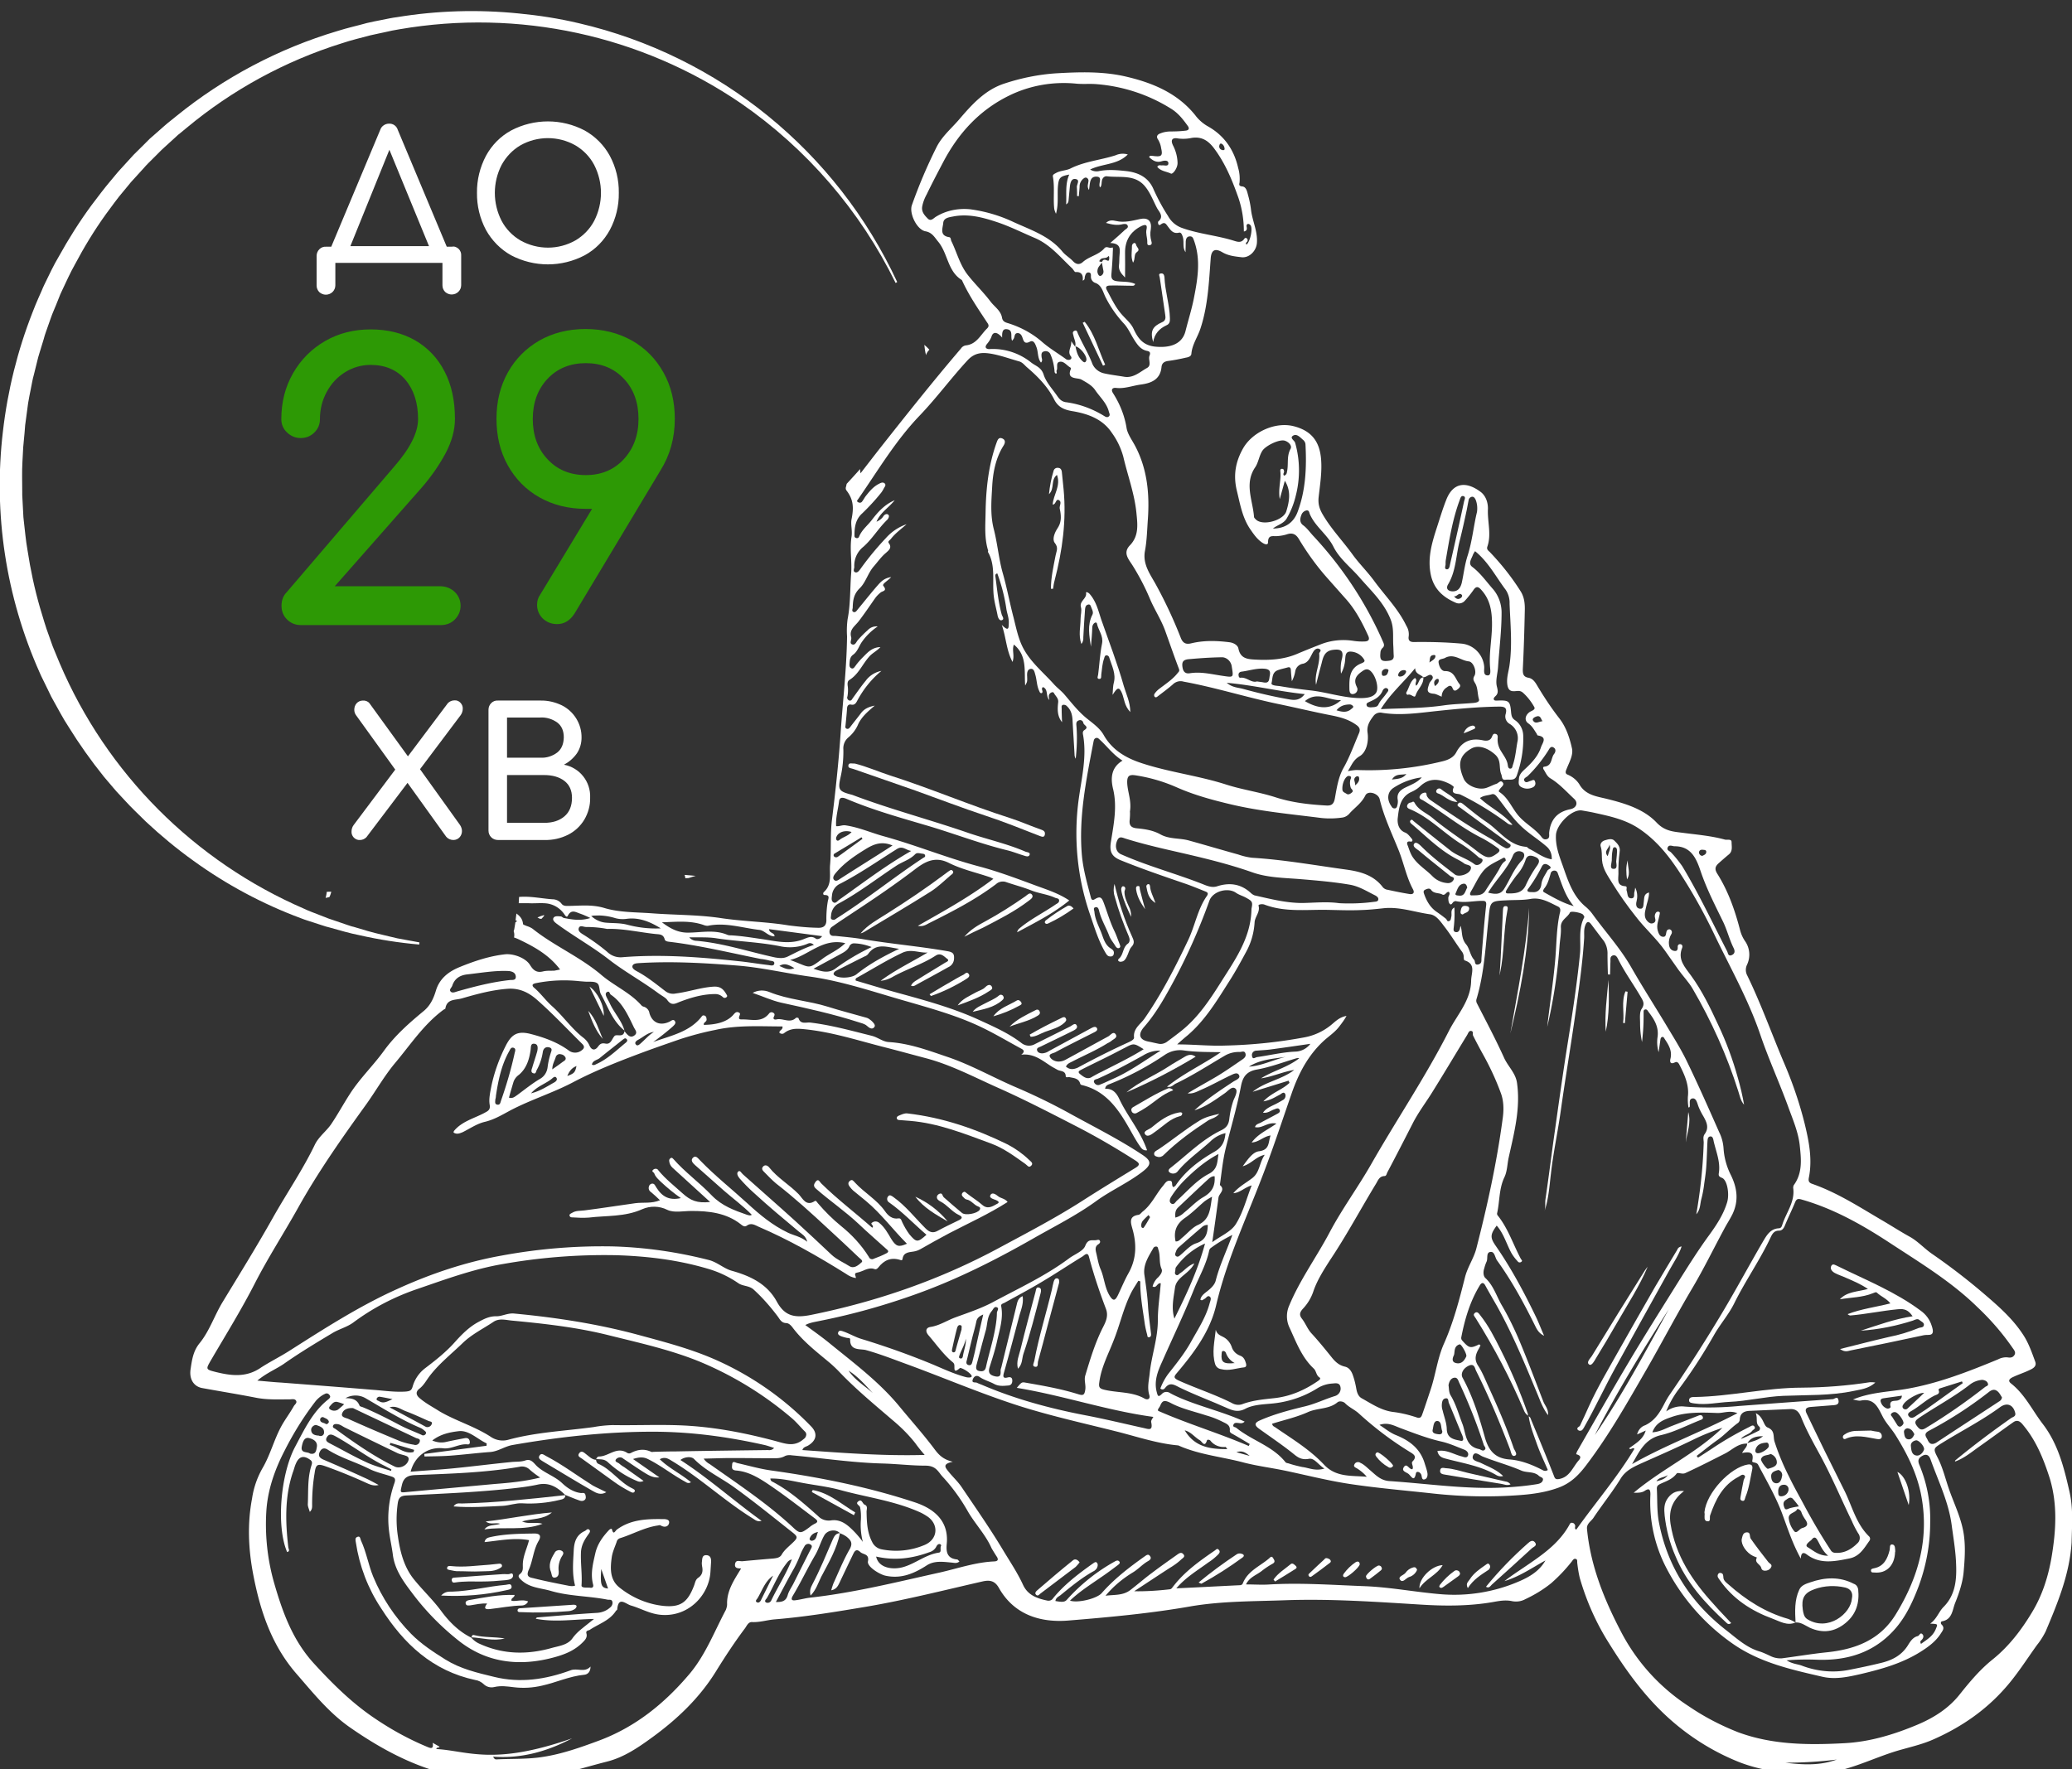 <svg version="1.1" id="Layer_1" xmlns="http://www.w3.org/2000/svg" x="0" y="0" viewBox="481 -403.2 1062.1 907.2" xml:space="preserve" style="fill: white"><rect x="481" y="-403.2" width="1062.1" height="907.2" fill="#333333" stroke="none"/><style>.st1{fill:#2d9905}</style><path d="M1541.8 361.6c-2.8-12.3-5.8-24.4-13.7-34.7-5.3-6.9-9.1-15.1-16.2-20.7-2.1-1.6-.4-2.7.9-3.3 2.7-1.3 5.6-2.2 8.3-3.5 1.8-.8 4-1.9 3.2-4.3-1.7-4.6-3.3-9.3-5.9-13.4-5-7.9-11.9-14.2-19-20.3-8.9-7.7-18.2-14.9-27.9-21.6-4.1-2.8-7.5-6.7-11.8-9-4.5-2.5-8.7-5.2-13.1-7.8-12-7-23.5-14.6-36.7-19.2-1.7-.6-2-1.5-1.7-3.1 1.9-9.4.1-18.5-2.1-27.6-2.7-10.9-6.4-21.6-10.9-32-6.2-14.7-11.6-29.8-18.6-44.2-.9-1.7-.9-3.7-.1-5.4 1.9-4 1.5-8.7-1.1-12.3-1.2-1.8-2-3.7-2.5-5.7-2.6-10-6-19.7-11.5-28.5-1.7-2.6-1.2-4 .7-5.7 1.7-1.5 3.4-3 5.1-4.4 2.1-1.7 1.4-4.2 1.4-6.3 0-1.8-2.2-1-3.4-1.3-6.9-1.9-14-2.5-21-3.4-5.1-.7-9.7-.7-14.1-5.4-6.5-6.8-15.9-9.7-25.1-12-5.1-1.3-10.8-1.8-14.1-7-1.4-2.5-3.7-4.4-6.3-5.5-1.6-.6-1-1.9-.5-3.1 1.3-3.3 3.4-6.9 2.7-10.3-1.2-5.5-3.1-11.2-6.6-15.6-4.1-5.3-7.8-10.9-11.2-16.6-1-1.7-2.2-3.7-4.6-4.1-2.7-.5-2.9-2.2-2.8-4.7.5-9.9.8-19.8 1-29.7.1-3.4-.2-6.7-2-9.7-4.5-7.2-9.8-13.9-15.7-20.1-.8-.9-2-1.4-1.5-3 2.2-6.3 0-12.8.3-19.2.1-2.9-.8-6.5-3.5-8.7-7.3-5.6-14.3-5.4-17.9 4-1.9 4.8-3.3 9.6-4.9 14.5-2.5 7.7-4.7 15.4-3 23.7 1.5 7.3 6.2 11.6 12.7 14.4 1.6.8 3.6.4 4.8-1 1.5-1.6 2.9-3.4 4.2-5.2 1.7-2.7 2.9-1.9 4.5 0 4.4 5 5.2 11 5.2 17.3 0 7.4-1.6 14.6-1 22 .1 1.4.6 4.2-1.1 4.2-2.6.1-1.8-2.7-1.9-4.4-.5-6.3-5.5-11.4-11.8-11.9-7.9-.7-15.9-.9-23.9-.8-2.3.1-3.4-.7-3-3 .2-1.9-.2-3.7-1.2-5.3-4.1-8.6-10.9-15.4-16.4-22.9-3.5-4.8-7.8-9-11.2-13.7-4.9-6.8-10.8-12.9-15.1-20.2-1.8-3-2.6-5.5-2.3-8.9.7-6.5 1.8-12.9 1.3-19.5-.7-9.4-5-14.9-14.2-17.2-9.4-2.3-21 3-25.8 11.4-3.9 6.9-5.1 13.8-3.2 21.7 1.7 6.9 2.8 13.8 6.9 19.8 1.8 2.6 3.5 5.1 6.2 6.9.9.6 2.9 1.6 2.9-.3 0-3.8 2.3-3 4.5-3.1 1.7-.1 3.5-.4 5.1-.9 2.9-1 4.7-.1 6.2 2.4 4.2 7 9 13.7 14.5 19.9l9.3 10.5c5.1 5.6 8.6 12.3 11.7 19.1 1 2.1.1 2.9-1.6 3-2 .1-4 0-5.9-.3-5.8-.9-11.7-.3-17.1 1.9-4.1 1.6-8.1 3.2-12.1 4.9-6.8 2.8-13.9 3.2-21.2 2.8-4.3-.2-7.6-.7-8.6-5.7-.4-1.9-2.8-3-4.7-3.2-6.4-.8-12.8-1-19.2.5-2.7.7-4.5.3-5.7-2.9-3.6-9.2-7.8-18.2-12.5-26.8-2.9-5.4-7.1-10.6-5.8-17.6 1-5.3 1.1-10.9 1.5-16.3.9-13-.3-25.6-6.4-37.3-1.6-3.1-3.9-6.1-4.5-9.3-1-6.4-3.4-12.4-6.9-17.9-1.4-2.1-.2-3 1.5-2.8 4.3.5 8.3-1.1 12.5-1.7 5.3-.7 10.2-2.4 10.8-9.1.2-1.8 1.3-2.7 3.2-3 3.1-.4 6.2-1 9.2-1.7 1.2-.2 2.8-.6 2.9-2 .4-4.8 3.3-8.7 4.7-13.1 3.8-11.6 4.3-23.7 5.2-35.7.3-4.3 2.1-5.5 5.9-3.3 3.2 1.9 6.6 2.2 10 2.6 4 .4 7.6-3.4 7.8-7.5.4-5.8-2.3-11-3-16.6-.3-2.6-.8-5.1-1.5-7.6-.5-1.8-.9-4.4-3-4.6s-1.5-1.3-1.4-2.1c.2-2.5 0-5-.7-7.3-2.1-9.5-7.3-16.8-15.5-21.4-2.5-1.4-4.8-3.4-6.5-5.7-9-11.2-21.5-16.5-35-19.7-12-2.9-24.2-2.5-36.4-1.8-8.9.6-17.8 2.4-26.3 5.2-10 3.2-16.8 10.8-23.3 18.4-4 4.7-8.9 8.7-11.7 14.4-4.8 9.6-9 19.5-12.6 29.7-1.4 4.2 2.6 12.5 7 13.3 3.4.6 4.6 3 6.5 5.3 5 6 4.8 15.1 12 19.6.2.1.3.4.4.6 3.5 7.6 8.2 14.4 12.8 21.4.8 1.1.9 1.9-.1 2.9-3.4 3.3-5.4 8.2-11 8.7-1 .2-1.9.8-2.4 1.6-14.1 16.5-27.6 33.5-41.1 50.6-3.3 4.2-6.6 8.5-10.4 13.4-.1-.7-.2-1.5-.2-2.2-2.3 2.6-4.6 5.1-6.9 7.6-.1.5-.2.9-.3 1.4-.3.7-.2 1.5.3 2.1 3.5 4.6 3.7 8.7 2.5 14.7-.5 2.7.5 5.9 0 8.9-1 6.3.3 12.7-.2 19-.6 7.7-.3 15.6-1.8 23.2-.4 2.9-.5 5.9-.3 8.9-.2 16.7-2.2 33.2-3.3 49.8-1 14.7-2.6 29.4-4.4 44-1 7.7-.3 15.6-1 23.4-.4 4.7 1.2 10-3.2 13.9-.5.5-.4 1.5.3 1.5 3.2 0 1.9 1.9 1.7 3.5-.5 2.9-.7 5.9-.7 8.9.2 3.8-1.9 4.6-4.8 4.4-4.9-.1-9.7-.6-14.5-1.2-11.4-1.9-23-2-34.4-3.7-11.7-1.8-23.7-1.6-35.6-2.5-8.2-.6-16.7-.4-24.4-2.7-6.3-1.9-12.1-1.2-18.1-1.1-1.5 0-3 .2-4-1.2-1.1-1.4-2.8-2.2-4.6-2.2-5.7-.4-11.4-1.7-17.1-1.2-.1 1.1-.1 2.1-.2 3.2h4.8c3.1.2 6.2-.2 9.3.1 3.8.4 7.2 2.5 9.3 5.6.5.7 1.2 1.9 1.8.7 1.8-3.5 4.2-1.7 6.4-1 1.7.6 3.5 1.4 5.1 2.2-5 1.6-9.3.8-13.5 0-.6-.1-1.1-.8-1.6-.8-1.4-.1-3.2-.4-3.8.8-.6 1.2.8 2.3 1.9 3.1 8.7 6.4 18.1 11.6 26.7 18.3 8 6.2 17 11.1 25.2 17.2 1.5 1.1 3.8 2.3 4.5 3.4 2.3 3.3 4.3 1.8 6.7.9 5.8-2.2 11.7-3.9 18-3.9 1.5 0 2.9.6 4 1.7.5.4 1.3.3 1.7-.1.7-.6.2-1-.1-1.6-1.5-2.5-3-4-6.5-3.8-6.6.4-12.9 2.7-19.4 3.5-1.8.4-3.7 0-5.2-1.1-4.6-3.5-9.1-7.2-14.2-10-1.3-.7-3.1-1.6-2.8-3 .4-1.4 2.4-1.4 3.9-1.5 16.7-1 33.4 0 50 1.3 12.4 1 24.5 3.9 36.8 5.6 17.2 2.4 33.5 8.1 50.1 12.8 13.1 3.8 26.4 7.5 38.7 13.5 6.8 3.3 13.3 7.2 20 10.8 1.6.9 1.3 1.8-.2 3 6.8-.8 11.1 3.3 15.8 6.2l2.7 1.5c1.5.9 4.2.3 4.3 3.3 0 .9 1.2.4 1.9.5 2.2.5 4.7.5 5.5 3.3.2.6.6.7 1.1.8 12.8 3.2 19.1 13.3 25 23.8 1.4 2.5 2.8 5 4.4 7.3.8 1.1 1.6 2.6 3.8 2.3-3.3-9.7-9.9-17.2-14.1-26-1.4-3.1-3.4-5.8-7.4-5.5.2-1.9 1.7-2.2 2.7-2.6 9.7-3.9 19-8.8 27.7-14.7 2.9-2 6.4-2.9 9.9-2.4 6.3.9 12.7.8 19 .9-8.9 6.2-18.7 10.6-27.6 17.7 2.4.5 3.2-1 4.5-1.6 8.8-4.2 16.9-9.5 25.3-14.4 2.3-1.3 4.9-1.9 7.5-1.8 1 0 2.4-.8 2.9.7s-.5 2.4-1.5 3.1c-4.4 3-8.8 6.1-13.3 8.8-4.9 2.9-9.9 5.6-14.8 8.6 2.7.4 5-1 7.3-2 4.4-1.9 8.7-4.3 13-6.4.4-.2.7-.4 1-.5 1.7-.7 4-2.3 5-.5s-1.6 2.5-3.2 3.6c-6.8 4.5-13.6 9-19.6 14.5 5.9-1.8 10.7-5.4 15.6-8.8 1.7-1.2 3.6-3.7 5.3-2.4 1.5 1.1 0 4-.8 5.8-1.2 3.3-1.9 6.7-2.3 10.2-.4 2.8-1.7 4.3-4.2 5.5-9.9 4.8-17.5 12.7-26 19.3-.6.5-1.4 1.4-.4 2.2 1.2 1 3.1.8 4.1-.4 4.8-5.9 11.1-10.2 16.7-15.3 2.2-2.2 4.9-3.7 7.9-4.4-.4 4.2-1.6 7.2-5.6 9.5-7.7 4.4-14.9 9.8-20 17.4-.3.3-.7.6-1.1.8-1.3-.8.1-3.2-1.9-3.3-1.7-.1-2.5 1.5-3.4 2.6-3.6 4.2-5.8 9.5-10.3 13.1-.8.6-1.5 1.7-2.3 1.8-5.2.7-3.9 4.3-3.1 7.2 2.2 7.8 2.1 15.2-1.9 22.5-2.1 3.7-3.7 7.6-5.5 11.4-1.2 2.4-2.2 3.7-4.2.5-2.7-4.3-2.8-9.4-4.8-13.9-1.1-2.6-1.5-5.5-2.2-8.3-.4-1.7-.6-3.2 1.1-4.3.6-.4 1.2-1 .8-1.8s-1.3-.4-2-.3c-2.2.2-4.1-.7-5.5 2.9-1.1 2.8-5.5 4.3-8.4 6.5-12.1 9-25.8 15.3-39 22.4-6.2 3.3-13 5.5-19.5 7.9-4.2 1.6-7.9 4.1-12.5 4.8-2.4.4-2.6 2.3-1 4.2 3.9 4.5 7.3 9.4 11.8 13.3.7.6 1.4 1 1.5 2 .2 1.7-.6 4.6 2.8 1.6.5-.5 4.7 1.8 5.9 3.6.9 1.3-1.3 1.4-2.8 1-5.7-1.5-11.1-4-16.5-6.3-12-5-24.4-9.4-36.8-13.2-3.4-1-6.3-2.8-9.5-3.9-.9-.3-2.1-.8-2.6.4s.7 1.7 1.6 2.1c.9.3 1.9.6 2.9.8.6.1 1.6 0 1.6.7-.2 6.2 5.3 4.7 8.3 5.6 6.4 1.8 12.7 4.2 18.9 6.5 19.6 7.1 38.8 15.4 58.6 21.8 16.5 5.3 33.3 9 50 13.2 10.6 2.6 21.1 6.3 32.1 7.3.3 0 .5.1.7.2 10.7 4.7 22.4 5.7 33.5 8.7 6.7 1.7 13.7 2.6 20.5 4 11 2.3 21.9 5.1 32.9 6.8 14.4 2.2 28.9 3.4 43.4 5 14.7 1.6 29.6 1.9 44.3.8 6.9-.5 13.8-1.5 20.4-4 5.9-2.3 9.9-6.3 13.6-11.2 11.8-15.5 21.3-32.4 31-49.2 8-13.9 15.4-28.1 23.6-41.9 5.8-9.8 10.8-20.1 16.2-30.1 1.3-2.5 2.9-4.9 4.2-7.5 3.3-6.8 2.6-13.3-.7-20.1-2.2-4.3-3.5-9-3.8-13.8-.2-2.8-.9-5.6-2.2-8.2-5.3-12-10.6-24-16.3-35.8-2.9-6.1-6.5-11.9-10-17.7-6.2-10.4-12.8-20.6-18.8-31.1-5.6-9.8-13.2-18.1-19.8-27.2-1-1.4-2.2-2.7-3.5-3.8-6.8-5.6-9.2-13.7-12-21.6-1.8-5-3.6-9.9-3.3-15.3.3-5.4 8.3-13.5 13.5-12.5 2.3.4 4.7.8 6.8 1.3 7.8 1.7 15.8 3.5 22.6 8.2 9.6 6.5 16.3 15.5 22.3 25.1 5.9 9.3 11.2 19 16 29 8.1 16.9 17.4 33.3 23.5 51.2 4.2 12.4 9.7 24.4 14.2 36.7 2.4 6.7 5.4 13.4 6.1 20.6.7 6.7 1.4 13.6-2.9 19.7-.4.5-.5 1.1-.5 1.7 1 7.1-3.5 12.5-5.5 18.6-.3.9-.5 2-1.8 2.1-4.4.2-6.3 3.6-8.2 6.8-7 12-13.6 24.3-20.7 36.2-8.6 14.4-17.6 28.5-27.1 42.3-.9 1.3-1.7 2.7-2.5 4.2-2.4 4.7-5 9.1-10.1 11.5-2.1.7-3.6 2.5-4.1 4.7l4.4-2c-1.3 4.6-5.2 6.6-8.5 9.1.8 1.2 1.9-.8 2.7.3-8.8 14.6-19.9 27.5-29.8 41.4-1.2-.5-.3-1.5-.6-2.2-.2-.7-.8-1.3-1.6-1.3-.7-.1-1 .4-1.3 1-4.8 8.7-12.4 14.4-20.3 19.8-4.3 3-8.8 5.8-13 9.1 7.7-2.3 14.1-6.8 21-10.6-3 5.3-7.9 8.3-13.2 10.6-12.8 5.6-26.8 7.9-40.7 6.7-13-1.1-25.8-3.6-38.8-4.1-16.1-.6-32.3-1.8-48.4-.9-4 .3-7.9 0-12.4 0 1.8-3.8 5.5-4.8 8.2-7 1.8-1.4 3.6-2.6 5.6-3.7 1.4-.9.7-1.8.1-2.8-.8-1.4-1.6-.2-2.1.2-4.7 4-10.9 6.4-13.4 12.7-.2.6-.8 1-1.5 1-10.6.5-21.2 1.1-32.6 1.6 5-5.8 10.9-9.2 16.3-13.2 1.9-1.2 3.6-2.6 5.2-4.2.6-.7 1.1-1.4.3-2.3-.9-1.1-1.5 0-2.2.4-7.7 5.3-15.3 10.7-21.1 18.2-.6.7-.9 1.5-1.9 1.6-6 .7-12.1 1.1-18.2 1 6.1-4 12.1-8 18.3-12 2-1.2 4-2.6 5.7-4.2.8-.8 2.5-1.5 1.1-2.9-1.1-1.2-2.3-.2-3.3.5-4.2 3-8.5 6-12.7 9.2-3.8 2.8-7.3 5.9-11.1 8.8-3.8 2.9-8.3 2.3-12.7 2.9 4-4.8 8.8-8.8 14.1-12 2.8-1.7 4.9-4.2 7.8-5.8.8-.5 1.8-1.2 1-2.4-.9-1.4-1.8-.7-2.8 0-7.9 5.6-15.6 11.5-22.1 18.9-2.5 2.8-12.3 5.2-16.2 3.8 4.9-4.7 10.5-8.2 15.8-11.9 3-2 5.9-4.2 8.7-6.3.5-.4 1.4-1 .8-1.8s-1.4-.6-2.3-.1a94.5 94.5 0 0 0-24.5 19.5c-1.1 1.3-2.2 1.5-6 .8.2-1.6 1.5-2.2 2.5-2.9 5.4-4.4 10.8-8.9 16.9-12.3.7-.3 1.2-.8 1.7-1.4.6-1 .9-2.3.1-3.1-.7-.7-1.6.3-2.3.7-7.3 5.2-14.4 10.6-20.1 17.6-.6 1-1.8 1.4-2.9 1.2-5.2-1.1-10-2.7-12.5-8.1-2.8-6.1-6.5-11.6-10-17.4-6.7-11.2-14.1-21.8-21.4-32.6-2-3-4.7-5.4-6.9-8.2-1.7-2.1-3-3.8 2.3-4.9-5.1-1.2-7.3-3.7-9.4-6.5-5.6-7.5-11.9-14.5-17.9-21.8-10.2-12.4-23-22-35.3-32-4.1-3.4-8.5-6.5-13-9.8 2.4-1.3 5.1-1.6 7.8-2.2 16.6-3.3 32.9-7.9 48.8-13.6 21-7.5 40.8-17.5 60.1-28.5 11-6.3 22.3-11.9 32.6-19.4 7.6-5.5 16.4-9.3 23.9-15.2 4.3-3.4 4.2-5.3-.3-8.3-12.3-8.2-25.5-14.7-38.3-21.8-8.6-4.7-17.5-9-26.6-12.9-11.9-5.1-23.2-11.6-35.5-15.7-9.7-3.3-19.4-6.9-29.8-7.5-3-.2-5.5-2.4-8.6-3.2-10.5-2.6-20.8-5.5-31.6-6.8-2.1-.2-5 1.1-6-2.3-.4-.2-.9-.3-1.3-.1-3.1 3-6.7 0-10 .8-.7.2-2 0-1.3-1.4.5-1 .5-1.6-.5-2.1-.7-.4-1.6-.1-2 .5-3.8 4.8-9 2.9-13.8 3-.8 0-1.9.1-1.5-1.4.2-.8 1-1.7-.3-2.2-1.1-.5-1.8.2-2.5 1-3.4 4.1-9.3 5.3-15.3 5.4-.4-1.3 1.5-1.5 1.4-2.8-.1-.8-.1-1.5-.9-1.9-.6-.3-1.3-.2-1.6.4-6.3 8.1-16 9.8-24.9 13.1 3.5-2.5 6.9-5.2 10.1-8 .8-.8 1.8-1.7 1-2.8-.8-1.1-1.8-.1-2.6.3-4.7 2.3-8.9.8-10.4-4.3-.2-1.5-1.3-2.8-2.8-3.3-.5-.1-.9-.3-1.3-.7-5.9-6.7-14.4-10.2-21-16C777.6 87 764.7 81.6 754 73c-.9-.6-2-1.1-3-1.4-.7-.3-1.9-.7-1.9-1-.2-2.6-1.6-4.1-3.4-5.4-.1 1.2-.3 2.3-.4 3.5.3.1.5.3.8.4l-.9.6-.6 3.6c-.1.4-.2.7-.3 1 .4 1 .4 2.1.2 3.2.7.2 1.4.5 2.1.8 7.8 3.7 15.7 7.9 21.5 15.6-.9.2-1.9.4-2.9.6-1.9.1-4-.1-5.9.4-3.3.8-5-.7-6.6-3.3-2.2-3.6-8.4-5.9-12.7-5.5-8.2.9-15.9 3.5-23.5 6.6-5.8 2.4-10.3 6-12.1 12.2-1.2 3.9-2.8 7.4-6.1 10.2-7.5 6.2-14.7 12.5-20.5 20.5-5.5 7.6-12.4 14.2-17.5 22.2-3.3 5.1-6.2 10.5-9.6 15.5-2.5 3.6-6.3 6.3-8.3 10.4-6.2 12.9-14.3 24.7-21.3 37.1-8.3 14.8-17.3 29.3-26.1 43.8-4.1 6.8-6.6 14.6-11.6 20.8-3.4 4.1-4 8.7-4.7 13.4-.8 5.1 1.6 8.9 5.9 9.7 9.3 1.7 18.6 3.2 27.8 5 5.7 1.1 11.4.8 17.1.8 1.1 0 2.5-.4 3.2.6.8 1.2-.6 2-1.1 2.9-2 3.6-4.5 6.8-6.5 10.5-3.7 6.9-5.6 14.6-9.6 21.4-2.7 4.8-4.5 10-5.3 15.5-2.4 12.6-1.9 25.3.4 37.8 3.5 18.8 9.2 36.7 22.1 51.7 8.8 10.1 17.1 20.6 28.4 28.3 19.1 13.2 39.3 23.3 62.7 25.9 10.1 1.1 20.3 1.6 30.5.2 13-1.8 25.4-5.9 38-9.1 8.6-2.2 15.9-7.2 22.9-12.3 12.8-9.3 24.2-20.1 32.6-33.6 4.7-7.6 9.6-15.1 15-22.3 1-1.3 1.7-3.4 3.7-3.3 4 .2 7.8-1.1 11.8-1.4 15.8-1.3 31.4-3.9 46.9-6.5 19.9-3.4 39.6-8.4 59.3-12.9 3.9-.9 6.5-.4 8.6 3.4 7.9 13.9 21.6 17.8 35.7 16.6 20.8-1.7 41.6-3.6 62.2-7.2 16.1-2.8 32.7-2.6 49.1-3.2 22.9-.8 45.8.8 68.6 2.2 12.4.8 24.8.9 37.2-1.2 3.4-.6 6.8-1.3 10.3-.5 2.2.4 4.6.1 6.6-1 4.7-2.2 9.2-4.9 13.3-8.2 3.9-3.4 7.5-7.2 10.7-11.3.5-.7 1.1-1.6 2.1-1.1.8.3.5 1.3.6 2 .3 2.6.7 5.2 1.3 7.7 3.4 11.8 8.4 23.1 15 33.5 7.7 12.4 16.1 24.2 26.4 34.4 11 10.9 23.9 19.6 38.1 25.6 12.6 5.4 25.9 6.9 39.5 6.4 4.6-.2 9.3-.1 14-1.2 9.6-2.3 18.5-6.5 27.8-9.5 6.9-2.2 13.9-3.5 20.6-6.5 14-6.2 26.3-14.6 36.4-26 6.2-6.9 11.2-14.9 16.6-22.4 1.7-2.1 3.2-4.5 4.4-6.9 6.2-14.7 12.3-29.4 13.3-45.7.2-8.9.9-17.3-1.1-26zm-270.1-395c-1.8.1-3.7 1.7-4.9-.4-.5-1 .8-1.7 1.7-2 2.2-.8 2.3 1.2 3.2 2.4zm-49.7-80.7c0-.6 0-1.2.1-1.9 1.8-10.4 3.4-20.7 7.1-30.7.4-1.1.7-2.5 2-2.1s.5 1.8.3 2.6c-2.3 10.8-4.7 21.5-7.2 32.3-.2 1-.4 2.7-1.7 2.6-1.5-.2-.5-1.8-.6-2.8zm7.8 17.5c-1.4 1-2.5.4-3.5-.9 1.5.5 2.5-2.3 4-.7.4.4.1 1.2-.5 1.6zm.5-7.8c-.6 2.5-1.9 4.6-5 4.4-2.3-.2-3.2-1.6-2-3.6 4-6.7 4-14.5 5.8-21.8 1.4-5.5 2.6-11 3.8-16.6.3-1.6.6-3.2.9-4.7.1-.9.8-1.6 1.7-1.8 1-.1 1.5.7 1.9 1.5.8 2 1 4.2.7 6.3-1.7 6.9-2.4 14.8-4.8 22.4-1.5 4.6-2 9.4-3 13.9zm19.4 63.5c2.8 0 3.9.8 3.1 3.8-.6 2 .3 4.1 2.1 5.1 3.2 1.9 4.8 5.7 3.9 9.3-.7 3.9-1 7.9-2.3 11.7-.3.8-.2 1.9-1.4 1.9-.9 0-1.1-1-1.2-1.7-.3-2.7-2-4.8-3.3-7-1.4-2.1-2.1-4.5-1.9-7 .1-.9 0-1.9-1.1-2.1-1.1-.3-1.4.5-1.8 1.4-.8 2.1-2.6 2.3-4.6 1.9-6-1.3-10.7.4-13.7 6.1-1.4 2.7-4.1 3.9-6.9 4.6-14.5 3.6-29.4 5.1-44.3 4.5-1.5.1-2.9.3-4.4.6 2-3.1 2.7-5.7 6.1-7.7s4.7-7.5 4-12.1c-.5-3.7 1.3-6.2 3.2-8.7 1.1-1.3 2.8-1.8 4.4-1.4 9.5 1.5 19 0 28.5-1 10.5-1.1 21-2.1 31.6-2.2zM1239.6 6c1.9-1.4 4-1.3 5.9-1.9 1.2-.4 1.9.1 2.8 1.2 4.4 5.5 8.2 11.5 13.6 16.2 3.7 3.3 7.9 5.9 11.7 9.2 2 1.6 3 4.1 2.8 6.7-4.5-.7-7.8-3.6-11.6-5.4-.5-.3-1-1-1.5-1-9-.7-13.7-8.3-20.3-12.7-4.2-2.8-8.1-6.1-12.1-9.3-.8-.6-1.6-1-2.3-.3-1.2 1.2.2 1.7.9 2.2 6.2 4.6 12.4 9.1 18.5 13.6 2 1.4 4 2.9 5.9 4.4.6.5 1.9.8 1.3 1.9-.6 1-2 1.3-2.9.6-2.6-1.2-4.7-3.2-7.2-4.6-10.7-6-20.8-12.9-30.9-19.8-.7-.5-1.3-1.2-1.7-1.9-.5-.7.2-2.3-1.6-1.8-1 .2-1.8.9-2.2 1.9-.3 1.3 1 1.5 1.8 2 10.4 6.3 19.7 14.2 30.7 19.6 2.5 1.4 4.9 2.9 7.2 4.6 1.5.9 1.7 1.8 0 3-3.6 2.6-5.1 2.9-10.3-1.2-7.5-5.9-15.6-10.9-22.8-17-3.1-2.6-7.2-4-9.2-7.8-.6-1.1-1.3-.2-1.9-.1-.9 0-1.7.7-1.9 1.6s.5 1.4 1.2 1.7c9.8 4 17.1 11.9 25.8 17.5 3.5 2.1 6.7 4.6 9.7 7.3.7.6 2.7.6 1.7 2.3-.8 1.3-2.6 2.2-3.9 1.2-3.8-2.9-8.6-4.1-12.3-7-6.3-5-12.6-10-18.8-15-.5-.4-.8-1.1-1.5-.6-.8.6-.3 1.4.3 1.9 7.6 6.4 14.5 13.6 23.5 18.2 1.2.6 2.4 1.3 3.5 2.1 1.2 1 4.4.6 3.3 3.2-1.1 2.6-6.2 3.9-8 2.5-5.7-4.4-11.5-8.8-16.7-13.9-1.1-1.1-3.1-3.2-4.1-2-1.3 1.6 1.3 2.8 2.5 3.8 5.2 4.4 10.6 8.6 15.9 12.9.7.5 2.4.5 1.7 1.9-.6 1.2-1.8 1.8-3.1 1.7-2.9-.2-5.6-1.4-7.7-3.5-3.1-3.2-7-5.5-9.7-9.2-1.5-2-2.1-4.1-2.9-6.3-.3-.7-1.2-2.7 1.3-2.3 1.2.2 1.2-.8.7-1.4-1-1.2-2.1-2.7-3.4-3.2-3.7-1.4-4.1-5.3-3.8-7.6.6-5 1.2-10.6 6.9-13.2 1.6-.7 3.1-1.6 4.4-2.8 5-4.8 10.3-4 15.8-1.1.6.4 1.7 1.2 1.6 1.4-1.8 4 1.9 3.1 3.4 3.8 8.4 4.1 16.3 9 23.8 14.5.8.7 1.8 1.1 2.9 1-4.9-5.9-11.7-8.9-16.7-13.7zm-19.5 310.7c.1-1.2.4-2.7 1.9-2.9 1.7-.3 1.3 1.6 1.7 2.4 2.3 5.4 4.5 11 6.8 16.4.9 2.2.8 3.5-1.4 2.8-4.1-.7-6.4-1.9-6.5-6-.1-3.2-1.4-6.3-2.1-9.4-.4-1.1-.5-2.2-.4-3.3zm.2 13.9c.1 1.5-.9 1.7-1.9 1.6-1.4-.2-3.5-.4-3-2.4.4-1.6.4-4.6 2.5-4.4 2.2.3 1.6 3.4 2.4 5.2zm10.3-3.8c-1.9-4.9-3.3-10.1-6.1-14.7-.9-1.7-.7-3.4-1-5 .3-1.9 1.2-3.7 3-3.9s2 1.7 2.7 3c4.7 10.2 8.9 20.7 12.4 31.5.3.8 1.5 1.7.3 2.6-1 .7-1.8-.3-2.7-.5-7.3-1.4-6.7-8.2-8.6-13zm-2.7-31c-1.4-.2-3.1-.8-1.8-3.8.9-1.4-.3-4.9 3.1-5.9.8-.3 3.9 5.1 3.4 6.2-.9 2-2.3 3.8-4.7 3.5zm-6.8-9.9c-3.3 7.5-4.2 15.8-6.8 23.5-1.4 4.2-2.8 8.5-4.3 12.7-.4 1.1-.9 2.1-2.7 1.5-3.9-1.3-7.9-2.3-11.9-2.8-6.2-.7-11.1-4.1-16.3-7-1.7-.9-2.4-2.6-2.8-4.6-.4-2.3-.9-4.6-1.7-6.9-.7-2.2-1.9-4.3-4.3-4.8-3-.7-5-2.6-6.8-4.9-3.3-4.1-6.7-8.3-10.3-12.2-2-2.2-3-5.1-4.8-7.4-1.4-1.8-1.4-3.2.6-5.3 2.4-2.6 4.2-5.6 5.3-9 1.9-5.5 5.2-10.7 8.4-15.7 8.5-12.7 15.7-26.2 23.6-39.2 1.1-1.8 1.7-3.9 4.4-4 1 0 1.1-1.3 1.5-2 4.4-8.3 8.7-16.7 13-25.1 2.6-5.1 6-9.7 9.1-14.5 6.4-10.2 12.5-20.5 18.8-30.8.5-.9.9-2.2 2-2 1.4.2.6 1.7 1 2.4 1.9 3.8 3.9 7.5 5.9 11.1 3.2 5.9 6 12 8.3 18.3 1.6 4.2 1.6 9 .9 13.6-3 22.3-7.8 44.2-13.4 66-1.3 5.2-4.6 9.7-5.9 15.1-2.9 11.5-5.9 23-10.8 34zm11.5-204.8c-2.7-3.2-1.9-6.4-2.9-9.6-.1.4-.3.9-.3 1.3-.3 1.3-1 2.2-2.3 1.9s-1-1.5-.9-2.5c.4-3.4.5-6.8.3-10.1-2.3 1.3-1.1 3.3-1.6 4.9-.2.8-.1 1.8-1.2 2.1-1 .3-1-.8-1.5-1.2-1.5-1.2-3.1-2.4-4.7-3.5-3.4-2.3-5.3-5.7-6.6-9.5-.3-.9-.2-1.5.6-1.9 1.1-.5 2.3-1 3.1.1 1.4 2 4 1.4 5.6 2.3 1.6.9 2.1-1.5 3.5-1.3.9 1.2-.3 2-.3 3.1s.1 2.5.8 3.1c.8.8 1.3-.7 1.9-1.1.3-.2.6-.3 1-.4 4.6 1.1 9.1-.1 13.7-.1 1.4 0 2.2.2 2 2.2-1 9-1.7 18.1-2.4 27.1-.1 1.4.3 2.8-1.6 3.3-2.1.5-1.5-1.5-2.1-2.3-2.1-2.2-2.4-5.9-4.1-7.9zm-5.4-26.4c.9-1.9 1.4-4.5 4.1-4.8 1.1-.1 1.6 1 1.8 2-1.1 1.8-1.2 4.5-4.3 4.1-.9-.1-2.2-.1-1.6-1.3zm15.3-1.3c-1.7 2.8-4.5 2.4-7 2.5-1.4.1-1-1.2-.4-2.2 2.1-3.5 3.7-7.3 6.3-10.4s6.6-4.6 10.1-6.6c.8-.4 1.4.3 1.3 1.5-1.7.9-2.5 2.7-3.5 4.6-2.1 3.6-4.6 7.1-6.8 10.6zm1.3 1.1c4.2-6.9 9.9-12.1 12.8-19.2.7-1.7 2.6-2.5 4.3-1.8.2.1.3.1.5.2 1.7 1 .7 3.3-.2 4.2-4.3 4.4-6.2 10.1-9.4 15-2 2.9-4.9 2.3-8 1.6zm9.6-1.6c1.5-2.5 3.2-4.9 5-7.3 2-2.2 3.5-4.8 4.5-7.6.8-2.7 2.4-2.9 4.9-1.9 3 1.2 2.2 3 1 4.7-2.2 3.1-4.1 6.4-5.7 9.9-1.8 3.9-5.1 4.2-8.7 4.2-2 .1-1.7-.9-1-2zm11.1-.6c2.6-3.5 4.8-7.2 6.8-11.1.9-1.9 2.3-1.6 3.7-.6 2.1 1.5-.3 1.7-.8 2.6-1.2 2.3-2.8 4.3-3.1 7-.4 3.3-2.5 4.3-4.8 4-2.4.1-2.9-.6-1.8-1.9zm-93.2-9.6c-16.1-2.2-32.2-5.1-48.5-6.1-2.5-.3-4.9-.9-7.2-1.7-8.3-2.3-16.7-4.8-25-7.1-4.8-1.4-10.2-.6-14.8-3.2-3.8-2.1-7.9-2.7-12.1-3.1-3.1-.3-4-1.7-3.6-4.6.1-1.3.2-2.7.1-4 .9-5.5-1.2-10-1.4-14.7-.1-3.5 1-4.3 4-3.9 7.4 1.1 14.6 3.2 21.4 6.2 8.8 3.9 18 6.4 27.2 8.6 15.4 3.7 31.1 5.1 46.8 7.1 3.6.4 7.2.3 10.8-.2 1.6-.2 3-1.1 4-2.4 2.7-2.9 6-5.1 7.9-9 1.3-2.6 6.5-1.1 7.3 1.9 2.2 9.2 6.3 17.7 9.8 26.4 2.6 6.5 3.9 13.6 7.3 19.9 1 1.9-.1 2.7-1.8 2.4-3.8-.6-7.6-1.4-11.3-2.2-.9-.1-1.7-.6-2.3-1.2-4.7-6.3-11.6-8.1-18.6-9.1zm16.2 15.4c-.2 1-1.3 1-2.2 1.1-5.9.8-11.9 1-17.8.7-6.3-.9-12.7-.2-18.9-.1-8.5 0-16.4-2.1-24.5-3.9-.8-.3-1.5-.8-2.1-1.4-5-4.5-10.7-5.3-17-3.3-2.6.9-5.1-.1-7.3-1-13.9-5.5-28.4-9.3-42.1-15.4-2.4-1.1-3.3-4-1.9-7.1 1.1-2.5 2.8-1.3 4.6-.8 9 2.8 18.2 4.9 27.4 7 12.6 2.9 25.1 5.9 37.3 10.2 7.9 2.8 16.7 2.8 25 3.5s16.6 1.4 24.8 2.8c4.9.8 9 3.5 13.3 5.6.8.5 1.6 1.1 1.4 2.1zM1173.4.7c.3.8 1.8 1.5.5 2.5-.7.6-1.7 1.3-2.7.6-.8-.6-2.1-.8-2.1-2.3-.1-1.9.4-3.7 1.3-5.3.6-.9 1.4-1.8 2.4-1.5 1.5.4.3 1.6.3 2.4-.2 1.1-.1 2.4.3 3.6zm2.6-5.6c.5-.4 1.4-.4 1.6.2.4 1.5-.2 2.8-2 4.2.3-1.8-1.3-3.1.4-4.4zm19.4 5.6c4.3-2.8 9.3-4.7 14.4-5.3-2.3 2.6-5.3 3.7-8.2 5.1-2.7 1.3-4.8 3-4.1 6.5.1 1 0 2-.3 3-.1.6-.5 1.2-1.1 1.3-.8.1-1.5-.3-1.8-1-2.5-3.4-2.3-7.4 1.1-9.6zm-.9-4.2c2.1-3.4 5.1-2.1 7.4-2.9-1.8 2.5-4.3 2.5-7.4 2.9zm-4.8-45.5c.3-.8 1.4-1.9 2.4-1.2 1.2.8.1 1.8-.4 2.5-1.3 2-3.1 3.5-4.1 5.7-.7 1.6-2.5 1.3-3.9 1.5-1-.1-2-.1-2.2-1.2s.9-1.3 1.6-1.7c2.7-1.2 5.3-2.5 6.6-5.6zm-.4-9.3c0-1 .9-1.8 1.9-1.9 1.2 0 1.8.3 1.4 1.3-.3 1.1-.7 2.1-2 2.2-1.3.2-1.3-.7-1.3-1.6zm29.1 3.4c.4 1.5-.5 2.4-1.8 3.5-.9-1.9-.4-3 1-3.7.1-.1.8.1.8.2zm-2.8-12.4c.5-.1 1.2-.1 1.2.5-.1 1.6-1.5 2.1-3.1 3.3.4-1.9 0-3.5 1.9-3.8zm-9.2 6.7c.1 3.1 2.9 3.2 4.2 4.7l-.1-.1c1.6.3 3.2-2.1 4.5-.8 1.4 1.5-.9 2.7-1.4 4.2-.8 2.6-1.9 4.8 2.3 5.1 1.3.1 2.5.9 4.1 1.5 0-2 1-3.8 2.7-4.8 1.1-.9 2.2-1.3 2.9.5.4 1.1 1.1 1.6 2.2.8s2.3-1.8 1.3-3c-2.1-2.5-2.6-6.7-7.4-6.6-2 0-3.1-2.7-3.3-4.5-.2-1.8 2-1.6 3.2-2.2 4.6-2.6 8.2 1.3 12.2 1.7 2.5.2 4.3 5.2 3 7.4-1 1.7-.4 2.5.4 3.9 1.4 2.4 1.1 5.4 1.9 8.1.5 1.7-2.1 1.9-3.7 2-4.8.4-9.7.5-14.5 1.2-10.4 1.5-21 1.4-32.1 1.9 5-8.1 11.8-13.8 17.6-21zm-8.6 3c.4-1.2 1.5-2 2.8-2 .7 0 1.4.3 1.1 1.1-.5 1.3-1.7 2.2-3.1 2.2-.9 0-1-.6-.8-1.3zm-72.9-79.1c-.4-.4-1.1-1-1.1-1.5-.6-8.4-5.1-17 .6-25.4 1.7-2.5 2-5.9 3.7-8.5s8.8-6.1 11.6-5.1c1.8.6 3.8 2.5 2.8 4.2-2 3.7-1 7.5-1.7 11.2-.2.9-.1 2-1.6 2.5-.8-.9.1-1.5 0-2.2s-.2-1.3-1-1.3c-.8-.1-1 .6-.9 1.3.5 4.4-1.2 8.8-.3 14.2l2.6-9.4c3.2 5.1 2.4 10.3.8 15.5-1.2 4.7-11.8 7.8-15.5 4.5zm21.2-3.9c-2.1 5.5-6.5 8.4-12.6 8.4 2.2-1.8 5.2-2.4 6.9-4.9 2.2-3.7 3.8-7.7 4.8-11.9 2.3-8.9 2.2-18.3-.3-27.1-.3-1.3-3-2.5-1.1-3.7s3.6.8 5.1 2.1c.8.6 1.3 1.6 1.3 2.6.6 11.7.1 23.4-4.1 34.5zm8.1 12.2c-1.7-1.8-3.2-4-5.1-5.4-2-1.4-1.8-3.4-1-5.4.4-1.2 1.5-2.1 2.7-2.3 1.4-.1 1.3 1.4 1.7 2.1 2.8 6.3 8.9 10.3 12 16.5s8.9 10.6 13.4 15.8c5.9 6.8 12.6 12.9 16 21.7 1.7 4.4 1 8.8 1.3 13.3.1 1.6.1 3.2.2 4.8.2 1.9-.6 2.7-2.5 2.9-3.8.5-4.7-.3-4.3-4.1 0-.9.4-1.8 1-2.4 1.2-1 .9-2 .3-3.3-8.7-19.9-20.8-38.2-35.7-54.2zM1132.8-53c.6-2.3.1-5.5 3.3-6.6 1.6-.6 3.3-.9 5-1.4 1.2-.3 1.5.3 1.6 1.4.1 1.9.3 3.8.5 5.7.8-1.5 1.4-3.2 1.7-4.9.3-2.1 1.9-3.8 4.1-4.1 3.1-.8 3.8-4 5.3-6.3.9-1.3 2-1.8 3.1-1.2 1.3.7-.2 1.7-.2 2.3.6 5.5-2.6 10.4-1.6 16 .9-3.6 1.8-7.2 2.8-10.8.8-3.3 1.5-6.6 6-7.1 4-.5 5.4.5 4.5 4.5-.7 2.5-.8 5.1-.5 7.7 1.2-2.1 1.9-4.5 2.1-6.9.2-1.9 0-4.5 2.8-4.4 2.9.1 5.6 1.7 7 4.2.6 1-.7 1.5-1.4 1.8-6.2 2.4-6.3 7.6-6.2 13 0 1.3.2 3.2 2.2 2.7 1.3-.3 2.1-1.5 1.9-2.8-.1-.3-.2-.5-.3-.8-2.1-4.1.2-6.3 3.2-8.3 1.6-1.1 2.9-.9 4.2.5 2.4 2.5 3.9 8.2 2.6 10.6-1.5 2.7-5.4 3.1-9.8 2.9-8.2-.4-15.9-3-23.9-3.9-5.3-.6-10.6-1.3-15.8-2.2-1.7-.2-4.6-.3-4.2-1.6zm40.3 11c.6.1 1.1.4 1.5.9.3.6-.4 1-.9 1.4-2.2 2-4.7 1.6-7.6.7 1.9-2.4 4.3-3 7-3zm-23.2-1.7c6.3-5.3 12-.3 18.5-.5-5.2 4.7-11.2 4.8-18.5.5zm-32.6-15.1c4-.5 7.9-1.9 12.1-1.5 2.3.3 2.9 1.2 2.5 3.4-.4 2-.1 4.2-3.2 3.6-1-.2-2-.3-3.4-.5-2.8.9-5.3-2.3-8.4-1.9-.7.1-1-.6-1-1.3-.2-.9.5-1.7 1.4-1.8zm32.5 11.5c-2.3 3-4.7 3.2-7.4 2.8-8.2-1.4-16.3-3.3-24.3-5.5-2.5-.7-5.3-.6-8.3-3.1 13.8 1.2 26.4 4.4 40 5.8zm-59.6-17.9c5.6-.5 11.1-.9 17.4-1 2.5.2 4.5 2.3 4.8 4.8.9 5.7 1.1 5.6-4.9 4.7-5.5-.8-10.9-2.2-16.6-1.3-2.5.4-3.5-1-3.8-3.4s.4-3.5 3.1-3.8zm15.8-263.3c.2-.7.4-1.3 1.2-1 .9.5 1.4 1.4 1.5 2.4.2.9-.6 1-1.2.8-1-.2-1.7-1.1-1.5-2.2zm-145.2 36.4c-1.2.7-2.6 2.6-4.2 1s-3.3-3.4-2.9-6.1c.4-2.2 1.2-4.3 2.3-6.3 2.8-5.8 5.8-11.5 8.8-17.2 7.7-14.4 18.3-26 33.3-33.4 10.7-5.3 22.8-7.4 34.7-6.2 3.2.3 6.5 0 9.7.2 13.9 1 27.4 5.4 39.2 12.9 3.4 2.2 5.8 5.3 8.1 8.5 1.2 1.6.3 2.4-1.2 2.5-2.5.3-5 .4-7.4.4-1.9 0-3.7.3-5.4 1-1.5.5-2.3 1.6-1.2 3.1.8 1.4 1.4 2.9 1.6 4.5.9 3.8.2 4.5-3.8 4-.6-.1-1.2-.1-1.8-.1-.2 0-.3.3-.6.6 1.8 1.8 3.8 3 6.4 2.2 1.3-.4 3.4-.7 3.5.9.1 2-2.1 1-3.2 1.2-.8.1-1.7-.5-2.5.7 1.7 2.3 4.8 2.4 7 3.5 1 .5 3.6-3 3.4-5.7-.1-3-.9-5.9-2.2-8.5-1.5-2.9-.7-4.4 2.5-3.8 2.3.3 4.7.2 7-.3 5.2-.8 8.6 1.5 11.6 5.6 5.7 7.7 9.2 16.3 12.3 25.1 1.9 5.6 2.8 11.4 2.8 17.3 1.8-.4 1.6-1.5 1.4-2.6-.1-.6.1-1.3.9-1.3.5.1.9.4 1.2.8 1.1 1.8-.2 8.1-2.1 9.8-.9-.8.2-1.2.4-1.7.3-.6.1-1.3-.5-1.6-.6-.3-.9.1-1.2.5-1.4 1.9-3.1 1.5-5 .9-8.8-2.8-18.2-3.5-27-6.7-3-1.1-5.5-3.3-7-6.1-2.8-4.3-5.2-8.8-7.3-13.4-2.6-6.4-7.9-8.9-14.3-9.6-4.7-.5-9.4-.9-14.1.1-1.5.2-3-.1-4.2-.9 6.4-3.1 14-2.3 19.3-7.7-2-.6-4.2-.5-6.2.4-7.7 2.5-15.8 3.1-23.2 6.8-2.2 1.1-5.1 1-7.4 2.3-.7.4-1.8.8-1.6 1.8 1 5.5.1 11.1.7 16.6.2.9.5 1.7.9 2.5 1.4-5.1.6-9.7 1-14.2.4-4.3 1.1-5 5.8-5.9-2.2 4.9-1.3 9.9-1.6 15.3 1.3-.8 1.2-1.8 1.3-2.7.2-2.1.4-4.3.6-6.3.2-1.9.7-4.4 2.9-4 2.6.4.5 2.8.7 4.3.1 1.5.1 2.9.1 4.4l.9.1c.1-1.6.3-3.2.4-4.8-.1-1.5.6-3 1.7-4 .6-.5 1.2-1 2-.6.7.4 1 1.2.8 1.9-.1 1.3-.8 2.6.3 4.3.6-3.1.1-7.2 4.2-6.8 3 .3.3 3.7 1.5 5.5.9-.9.7-2.2.9-3.2.2-1.7 1.4-2.7 2.7-2.5 6.7.8 14.1-1.1 19.3 5 2.8 3.3 4.3 7.5 6.3 11.3 1.1 2 3.7 4.3.6 6.9-.2.1-.2 2.6 1.3 1.5 2.1-1.6 2.7-.2 3.7 1.1 1.4 1.8 2.6 3.8 5.6 3.1 1.1-.3 1.6.9 2 2.2.8 2.6-.3 5.3 1.4 7.8 0-1.8.1-3.6.1-5.4.1-1.4.5-2.6 2-2.7s1.8.9 2.3 2.3c3.5 9.8 1.8 19.6-.1 29.3-1.1 5.7-2.9 11.3-4.3 16.9-2 8.1-10.3 8.6-15.8 8-6-.7-8.6-4.2-10.9-9.2-1.3-2.8-4-5-6.1-7.4-3.2-3.7-5.2-8.1-7.5-12.3-1.2-2.2.5-2.4 1.9-2.4 3.6-.1 7.2.1 10.8.1.6 0 1.3.2 1.8-.9-3-1.4-6.2-1-9.2-1.4-2.4-.3-3.2-1.2-3-3.6.3-3.7.6-7.4.7-11.1 0-.9.3-2.9-.3-2.6-1.4.7-2.8-1-4 .4-3 3.5-7.8 4.1-11.1 7.1-1.6 1.4-3.3 1.3-5-.5s-4-3.1-5.5-5c-6.7-8.1-16.5-11.1-25.5-15.3-6.9-3.2-14.2-5.3-21.7-6.3-6.1-.6-12.3.6-17.5 3.8zm85.1 23.2c-.4-.3-2.2.3-.9-1.2 1-1.2 2.8-.3 4-1.6.5-.6.6.4.6.8-.1.7.1 1.8-1.2 1.2s-2.1-.4-2.5.8zm-.4 7c-.4.3-1 .2-1.3-.2-.6-.8-.8-1.8-.6-2.7.2-1.6 1.5-2.5 2.2-3.8.3 1.4.5 2.8.8 4.2.2.9-.2 2-1.1 2.5zm-68.4-.3c-4.1-5.2-5.6-11.6-8.4-17.3-.4-.8-.2-2-1.2-2.1-5.1-.8-3.2-4.7-3-7.3.2-2.6 3-2.9 5.1-3.3 7.6-1.5 14.9.4 21.9 2.7 6.8 2.2 13.3 5.5 19.9 8.3 8 3.4 13.2 10 19.2 15.6.6.6 1.2 1.9 1.7 1.9 3.2-.2 4 1.6 3.7 4.4 1.3-.5.9-1.4 1.1-2.1.3-1 .6-2.1 1.8-2.1 1.5 0 1.3 1.3 1.3 2.2 0 1.5 1 2.8 2.4 3.2 3.3 1.3 3.8 4.9 5.3 7.7 2.4 4.7 5.5 9.1 9.1 13 2.2 2.3 3.5 5.4 5.2 8.1 1.7 2.7 3.4 5.3 6.7 6 1.7.3 1.9 1.1 1.3 2.6-.7 2 1.3 4.8-1.3 6.2-3.6 2-6.8 5.2-11.5 4.5-3.5-.6-7.1-1-10.6-1.8-2.9-.7-5.2-2.8-6.1-5.5-2-5.1-4.9-9.7-7.1-14.7-.4-.8-.5-2.3-2-1.5-1.1.6-.5 1.6-.3 2.6.4 1.8 1.4 3.5.8 5.4-.5-.6-1-1.3-2-2.8.3 3.2-2.2 5.3-.1 7.9.3.4.3 1.1-.2 1.4-.1.1-.2.1-.3.2-.8.3-1.8.1-2.4-.5-3.9-2.8-8.1-5.3-11.7-8.4-5.1-4.5-11.2-7.8-17.7-9.8-1.7-.5-2.8-1-3.1-3-.7-3.5-3.8-5.4-5.8-8-3.7-4.9-8-9-11.7-13.7zm60.7 43.9c-.6 1.6-1.6.6-2.3-.1-2-2-2.7-4.5-3.2-7.2 2.4.4 6.3 5.3 5.5 7.3zm-50.9-8.5c1-1.2 1.9-2.5 2.4-4 .8-2.4 2.9-2.3 5.4.7-.1-2.5.1-4.6 2.4-4.3 3.5.4 1.7 3.9 2.7 5.9.3-.3.5-.6.8-1 .6-1 .3-2.8 1.9-2.9 1.6-.1 2.3 1.3 2.7 2.6.6 1.8 1.2 3.1 3.7 1.8 1.9-1 2.7 1 3.3 2.6 1.1 2.6.5 5.7 2.4 8.1 1-1 .4-2 .3-2.9-.1-1.2-.2-2.4 1.2-2.8 1.4-.5 2.9.2 3.4 1.6 1.1 2.5 1.7 5.2 2 7.9.1.7-.1 1.5.8 1.9.8-.4 0-1.1.3-1.6.8-1.4-.6-4.1 1.6-4.5s3.6 1.9 5.4 2.9c.2.1.3.3.4.6-2.6 5.8 3.3 4.5 5.3 5.6 2.8 1.6 5.5 3 7.2 5.6 2.4 3.5 5.8 6.5 6.9 10.9.2.8.8 1.7 0 2.4s-1.6.3-2.4-.2c-6-3.7-12.7-6.2-19.8-7.1-2.3-.4-3.4-1.9-4.5-3.5-2.4-3.4-5.5-6.8-6.7-10.5-1.2-3.9-4.1-4.5-6.4-6.3-6.1-4.9-13.8-7.4-21.6-6.9-1.8-.1-2.3-1.1-1.1-2.6zm-78 261.2c4.6-2.8 9.2-5.5 13.7-8.3l.5.8c-4.1 3-8.3 6.1-12.5 9.1-.6.5-1.4.5-2 0-.4-.4-.4-1 0-1.4.1-.1.2-.1.3-.2zm.9-8.6c1-2.4 4.4-3.5 7.7-2.4-1.8 2.1-4.3 2.5-6.1 4-.4.4-1.2.7-1.6.1-.3-.6-.3-1.2 0-1.7zm-.3 18.5c4.2-5 9.5-8.6 15-12 4.2-2.6 8.3-4.4 14-2-2.6 1.7-4.8 3.1-7 4.5-6.5 4.1-13 8.2-19.4 12.3-1.1.7-2.5 2-3.6.8-1-1.1.2-2.7 1-3.6zm-2 11.3c.3-2.5 1.9-4.7 4.2-5.7 10.1-5.2 19.5-11.8 29.1-17.8 2.9-1.8 4.5.6 7.3 1-13.5 7.7-25 16.6-36.9 25-1 .7-1.9 2.2-3.1 1.3s-.7-2.4-.6-3.8zm-.5 10.5c.2-2.6 1.7-5 4-6.1 10.4-5.6 19.7-12.9 29.6-19.4 3.1-2 6.8-3 9.5-5.8 1-1 2.4-.4 3.6-.3.6.1 1.3.1 1.5.9.2.8-.5 1-1 1.3-14.9 9.8-28.8 21.1-43.9 30.7-.8.5-1.6 1.4-2.7.9-1.1-.3-.6-1.4-.6-2.2zm-65 5.1c.6.2 1.2.3 1.8.3 9-1.9 17.7 1.1 26.5 2.1 2.6.3 4.5 3.3 7.7 3.3.1-2-2.6-1.4-2.8-3.7l27.2 3.6c-.9 1.4-2.5 1.8-3.2 1.3-2.1-1.6-4.1-.6-5.9.1-7.8 3.3-15.5.9-23.2-.1-4.7-.7-9.3-1.4-14.1-1.7-.7 0-1.5 0-2.2-.3-6.6-2.8-13.5-1.1-20.3-1.1-5.2 0-9.2-2.3-13.2-5.3 7.3-.2 14.6-1.1 21.7 1.5zm-45.8-3.7c2 .6 4.1.7 6.2.4 6.3-.8 12 1.6 17.3 4.9-5.8.3-11.7-.4-17.3-1.9-3.5-.9-7.1-.7-10.7-1-2.9-.2-5.6-1.5-7.7-3.5 4.1-.5 8.2-.1 12.2 1.1zm78.5 24.1c-5.2-.6-10.3-1.5-15.5-2-19.7-2.1-39.4-3.6-59.1-2-2.9.3-5.7-.7-7.8-2.7-3.9-3.3-8-6.2-12.3-8.9-1.3-.8-2.9-1.8-2.3-3.4.6-1.6 2.4-.5 3.7-.5 3.6 0 7.2.3 10.8 1 7.9-.3 16.3 1.7 24.8 2.6 1.9.2 4 0 4.7 2.7.2 1 1.5 1.2 2.5 1.3 15.8 1.9 31.3 5.7 46.8 8.8 1.3.1 2.7.4 4 .7 1 .4 3.1.1 2.9 1.6-.2 1.6-2.1.9-3.2.8zm-36.6-12.4c-1.5 0-2.9-.7-3.8-1.8 4.9.1 9.5-.2 13.9.5 11.1 1.7 22.3 1.9 33.3 4.2 4.3.8 8.7.4 12.7-1.1 1.1-.4 2.2-1.3 4 .3-5 1.6-9.2 3.9-13.5 6-2.1 1-4.2.8-6.5.4-13.4-2.9-26.4-7.3-40.1-8.5zm42.4 12.9c2.7-1.8 4.9-.5 7.7 1.1-3.2 1.4-5.4-.2-7.7-1.1zM886 89c9.4-2.2 16.6-11.4 28.3-8.6-3.7 3.6-8.1 5.3-11.7 8-7.8 5.8-5.9 4.5-16.6.6zm12 4.5c4.8-2.6 9.1-4.9 13.3-7.2 2-1.1 4.2-2.1 5.2-4.5.5-.9 1.5-1.4 2.5-1.3 3 .1 6 .8 8.8 1.9-6.6 3.1-13 6.9-18.8 11.2-3.5 2.4-6.9 1.3-11-.1zm10.8 3.4c-.3-.2-.6-.6-.5-.9.3-1.1 1.2-1.4 2.1-1.9 4.7-2.3 9.3-4.7 14-7 .6-.2 1.1-.6 1.5-1 4.3-6.3 10.2-3.5 16-2.8-7.8 3.7-15.2 7.7-21.8 13-2.3 2-8.9 2.4-11.3.6zm118.6 46.8c.7-1.6 2.1-2 3.4-2.7 6-3.1 12.2-5.7 17.9-9.3.7-.3 1.3-.7 1.9-1.1 1-1 3.6-1.7 2.2-3.6-1.2-1.5-2.5.5-3.7 1.2-7.2 3.9-14.4 7.9-21.6 11.8-1.2.7-2.5 1.1-3.9 1.1-2 0-4-1.2-4.5-2.6s1.8-1.6 2.9-2.2c6.5-3.5 13-6.7 19.5-10 1-.5 2.4-1.1 1.8-2.3-.7-1.2-2-.5-3 0l-21.6 11.7c-1 .7-2.2 1.1-3.4 1.2-1.2 0-2.4-.4-2.7-1.6-.3-1.2 1-1.5 1.9-1.9 5.5-2.7 11-5.3 16.4-8 1.2-.6 2.9-1.5 1.9-3-.8-1.3-2.2.2-3.2.7l-18 9c-2.2 1.3-5 1.1-7-.5-6.5-5-14-8.3-21.4-11.7-13.4-6.2-27.7-10.1-41.9-14-7.3-2-14.5-4.2-21.6-6.3-.3-.5-.1-1.1.4-1.4 7.8-4.3 15.4-9.1 23.5-12.9 4.5-2.1 8.6.2 12.9-.1-8.2 4.9-16.6 8.9-24.1 14.5 2.3-.2 4.5-1 6.5-2.2 7.1-3.9 14.9-6.3 21.7-10.7 2.6-1.7 4.3.4 5.9 1.6 1.4 1-.3 1.6-1 2-4.7 2.9-9.4 5.7-14 8.6-1.3.8-2.8 1.6-3.5 3.2 1.2.6 2.2-.2 3.1-.7 5.3-2.9 10.7-5.8 16-8.8a4.9 4.9 0 0 0 2.9-3.9c.3-3-.5-3.8-3.4-4.3-14.3-2.5-28.7-3.7-43-6.1-4.7-.8-9.4-1.2-14.1-1.7-1.2-.1-2.6.3-3.2-1.3-.4-1.4.2-2.9 1.5-3.6 3.6-2.6 7.4-5 11.1-7.5 10.5-6.9 20.9-14 30.9-21.6 5.2-4 10.4-7.1 17.7-3.4 6.6 3.3 14 4.9 21 7.3.4.1.8.4 1.7.8-12.2 9.3-25.2 16.4-38.7 24.1 2.9.6 4.5-.8 6-1.5 11.8-5.9 23.5-11.9 34.1-19.9 1.3-1.2 3.2-1.6 4.9-1.1 4.3 1.5 8.7 2.6 13 4.3 3.9 1.6 8.4 2 12.3 3.8.8.4 2.2.2 2.1 1.6-.1 1.1-1.2 1.4-2 2-6 4.1-12.7 7.4-18.3 12.1-.6.5-1.1 1.2-1.2 2 9.1-4.9 18.4-9.5 26.7-16.3-5.2-3.5-11-5.4-16.5-7.4-10-3.7-20-7.5-30.3-10.2-16.4-4.4-32.2-10.9-48.6-15.4-6.4-1.8-12.5-4.5-19.2-5.5-1.8-.3-3.1.6-4.9.4-.3-4.4 1-8.6 1.5-12.8.3-2.3 2.1-1.9 3.8-1.2 13.4 5.7 27.4 9.6 41.3 13.7 13.9 4.1 27.5 9.4 41.6 12.8 2.7.7 5.4 1.8 8.1 2.6.9.3 2.5.9 2.9-.5.3-1.2-1.3-1.2-2.1-1.5-9.9-4.3-20.5-6.5-30.7-10.1-19.3-6.6-39-11.8-58-19-.3-.1-.7-.2-1.1-.3-5.9-1.6-6.4-2.5-5.1-8.5 1.1-4.8 1.6-9.7 1.5-14.5-.2-2.4.8-4.8 2.7-6.3 2.2-1.9 3.9-4.2 5-6.9 1.8-3.6 4.6-6.1 8.4-9.3-3.6.7-5.6 1.9-7.1 3.9-1.8 2.4-3.7 4.7-5.5 7.1-.5.6-1 1.2-1.9.8-.7-.3-.6-1-.5-1.6.3-3 .6-5.9.8-8.9.1-1.5 1-2.1 2.2-1.8 1.6.3 2.3-.7 2.9-1.8 3.1-5.9 7.3-11.2 12.5-15.5-3.2.6-6.1 2.4-8 5-2.4 2.9-4.5 6-6.7 9-.4.6-.7 1.4-1.7 1.2-.8-.2-1.3-1.1-1.1-1.9 0-.1 0-.1.1-.2.3-1.8.4-3.7.1-5.6-.1-1-.1-2.2.8-2.8 4.9-3 6.8-8.3 10.5-12.3 1.5-1.6 3.6-2.6 5.5-4.6-4.7.1-7 3.3-9.6 5.8-1.1 1.2-2.2 2.4-3.1 3.7-.6.7-1.1 1.9-2.3 1.3-1-.5-.9-1.7-.8-2.7.1-1.6.3-3.1 1.8-4.2 2.3-1.6 3-4.5 4.6-6.7 2.2-3.1 4.9-5.7 8-7.8-1.9-.2-3.8.5-5.1 1.9-1.8 1.6-3.4 3.2-5 5-.9 1-1.4 2.9-3 2.3s-.1-2.4-.5-3.7c-1.1-3.9 1.9-5.6 3.9-8.2 2.9-3.8 5.6-7.8 8.4-11.8.8-1.1 1.8-2.1 2.8-2.9.9-.8 3.6-.7 1.4-3.4-.8-1 2.2-2.5 4-4.5-3.5.5-5.2 2.3-6.8 4.1-3.5 4-6.8 8.2-10.2 12.3-.6.7-1.2 1.9-2.3 1.5-1.1-.5-.4-1.5-.4-2.3.1-3.7.5-6.9 3.6-9.9s4.2-7.8 7.2-11.2c2-2.3 3.8-4.9 6.2-6.9 1.4-1.3 3.3-2.6 1.5-5-.7-.9.5-1.5 1-2.1 2.3-3 5.3-5.1 8.1-7.6-4.1 1.4-7.8 3.9-10.7 7.2-4.7 5-9 10.2-13 15.8-.6.8-1.5 2.1-2.7 1.6-1.2-.5-.4-1.8-.4-2.7-.2-4 1.5-7.8 4.6-10.3 4.6-4 7.8-9.6 12.3-13.9.6-.6 1.3-2 .5-2.6-.8-.7-1.9-.1-2.5.8-.8 1.3-2.1 2.2-3.5 2.8 1.9-4.7 6.3-7.2 9.3-11-5 2.1-8.5 5.9-11.7 10.1-2.2 2.9-5.2 5.1-6.6 8.7-.3.6-1 .8-1.6.5-.8-.3-.7-.9-.7-1.5 0-4.1.6-8.1 4-11.1 3.3-3.2 6.4-6.5 9.3-10.1.7-.8 1.3-1.8 1.8-2.8.4-.7 1.2-1.6.4-2.4-.8-.8-1.9-.4-2.8.1-2.9 1.4-4.9 3.8-6.8 6.2-.8 1-1.3 2.1-2.1 3.1-.5.6-1.4.6-2.1.1-.8-.5-.1-1 .2-1.5 10.1-14.6 19.2-30 31.5-42.8 8.7-9.1 16.1-19.2 24.6-28.4 3.7-4 7.6-4 11.6-3.4 5 .8 9.8 2.6 14.8 4 1.8.5 2.8 2 4.1 3.1 5.5 4.7 10.6 9.9 13.9 16.5 2 3.9 5.1 5.2 9.2 5.9 7.9 1.3 15.6 4 20.3 11.1 2.7 3.7 4.7 7.9 5.9 12.3 2.2 9.5 5.7 18.8 6.7 28.6.6 6 1.4 11.9-3.3 16.8-3.7 3.8-.8 7 1.2 10.1 3.4 5.4 6.4 11.1 8.9 17 2.4 5.8 6 11.1 8.1 17.1 2.3 6.4 4.5 12.8 6.9 19.1.5 1.3-.2 1.6-.8 2.4-2.5 3.1-5.9 5.3-9 7.7-1 .7-1.9 1.6-2.6 2.6-.4.5-.4 1.2 0 1.7.6.5 1.1.1 1.6-.3 2.6-2 5.2-3.9 7.6-6 1.5-1.5 3.6-2.1 5.6-1.5 16.3 3 32.1 8 48.2 11.4 9.2 1.9 18.3 4.1 27.5 5.9 4.5.9 8.8 2 12.7 4.8 2.2 1.5 2.2 2.8 1.4 4.6-2.5 5.9-4.7 12-7.8 17.5-2.8 5-3.5 10.5-4.5 15.9-.6 3-2 3.6-4.6 3.4-8.8-.5-17.6-1.5-26.1-4.3-8.2-2.6-16.8-3.8-24.9-6.4-14.6-4.7-29.9-6.4-44.3-11.3-7.6-2.6-14.4-6.7-18.6-14.2-2-3.5-5.5-5.9-8.7-8.5-4.3-3.5-7.7-7.9-11.3-12.1-1.7-2-3.8-3.5-5.5-5.4-5.3-5.9-11.7-11.1-15.5-18.1-2.7-4.9-3.8-10.7-5.2-16.2-2-7.6-3.4-15.4-5.6-23-2-7.3-2.6-14.8-4.5-22.2s-1.2-14.9-.8-22.2c.4-6.9 1.8-14.3 5.8-20.6 1-1.6 1-3-.7-3.7-1.7-.7-2.3.6-2.8 2-4.2 11.6-5.5 23.7-5.7 35.9-.1 6.6-.7 13.1 1.3 19.6.1.2-.2.6-.1.7 4.1 7.1 2.1 15.1 3 22.7.4 3.5 1.4 6.8 2 10.1.2.9.9 2.6 2.1 2.2 1.5-.5.3-1.9 0-2.8-1.8-6.5-2.4-13.2-3.3-19.9 0-.5 0-1 1-1.3 2.2 6 3.8 12.2 4.7 18.5.4 2.3 1.3 4.4 1.2 7s0 4.5-3.6.9c2.3 6.7 2.3 12.9 5.5 19 1.2-3.3-.4-5.9.7-8.9 7 5.7 5.2 13.8 5.8 21 1.1-2 1.1-2 1-4.7-.1-1.6 0-3.4 1.6-3.8 1.9-.4 2.2 1.6 2.6 3 .8 2.7.7 5.6 2 8.3.3.6.4 1.2 1.3 1.1 1.1-.9-.7-2.1.6-3.1 2.9 1.1 1.3 4.8 3.3 6.6-.3-1.4-.7-2.6.6-3.6.6-.4 1.3-.6 1.7 0 .8 1.6 2.5 2.7 2.2 4.9-.4 3.5-.5 7 2 10.1-.1-2.3-.2-4.6-.2-7 0-.7-.3-1.6.7-1.9.7-.1 1.5.1 2 .7 2.3 2.1 2.8 4.9 2.9 7.7.3 5.7.7 11.4 1 17.1 0 .7.2 1.5.6 2.1.6-5.5.8-11 .4-16.4-.1-1.3-.4-2.6 1.1-3.2.8-.4 1.8-.1 2.2.7.1.1.1.3.2.5.1 1.3 3.2 2 .6 3.7-1.1.7-.9 1.7-.7 2.7 1.9 11-.7 21.6-2.2 32.3-2.8 20-.9 40.4 5.7 59.5 2.3 6.7 4.3 13.5 7.9 19.6.7 1.2 1.3 2.1 2.7 2 .8.1 1.5-.5 1.6-1.3.3-1.4-.4-2.1-1.7-2.9-3-1.9-3.7-5.6-4.9-8.5-1.3-3.2-3-6.5-3.3-10.1-.1-1-.8-2.1.5-2.4 1.3-.4 1.7 1 1.9 1.9 1.1 4.5 3.6 8.5 5.2 12.8.7 1.8 2.1 3.4 3.1 5.1.5.8 1.2 1.5 2.1 1 .8-.5.3-1.3.1-2-.9-2.2-1.6-4.4-2.6-6.5-2.3-4.7-3.7-9.7-5.5-14.5-1.1-3-1.9-3.6-4.7-1.9-1.5.9-1.8-.4-2-1.2-1.8-6.9-3.8-13.8-4.5-21-1.8-19.9 2.2-39.1 5.9-58.5.2-.9.3-1.7 1.3-2s1.5.5 2.2 1.1c3.7 3.4 6.7 7.6 11.4 10.5-5.9 3.5-6.2 9.1-4.8 14.7 2.1 9 .3 17.8-1.1 26.6-.9 5.2.1 7.8 5 9.8 10.6 4.3 21.4 8 32.2 11.7 3.6 1.2 7.2 2.7 10.7 4.1.9.4 2.4.7 1.3 2.4-4.8 6.8-6.1 15.2-9.6 22.6-6.6 13.9-13.6 27.6-22.4 40.3-2.1 3-5.9 5.1-5.4 9.8.1 1-1.7 1.9-3 2.5-8.8 4-17.5 8.4-26 13-2.2.9-4 1-5.9-.6zm7.1 3.7c-1.5-1.3.3-1.8 1.1-2.3 5.1-2.6 10.2-5 15.3-7.6 2.2-1.1 4.4-2.3 6.6-3.4 4.7-2.5 4.7-2.5 9.8.7h-.1c-7.2 4.5-14.5 7.9-21.6 11.6-1.6.7-3.1 1.6-4.6 2.4-2.6 1.9-4.6.1-6.5-1.4zm16.5 2.8c-2 .9-4 1.9-6.1 2.7-1.1.6-2.4.1-3-1 0-.1-.1-.2-.1-.2-.4-1.4 1.1-1.5 1.9-1.8 7.9-3.5 15.6-7.7 23.2-11.9 2.7-1.7 5.8-2.6 9-2.5-8.2 5.1-16 10.9-24.9 14.7zm23.6-18.3c-1.6-.3-3.1-.7-4.7-1-4.9-.9-5.8-3.7-2.4-7.6 5.5-6.3 9.7-13.5 13.7-20.8 7.7-14 14.3-28.7 19.7-43.8 1.8-5.1 9.7-7 13.7-4.1 1.6 1.1 3.6 1.6 5.3 2.6 3.1 1.7 3.3 2.2 2.6 5.6-.2 15-8.7 26.5-16.1 38.3-5.5 8.7-11.3 17.3-19.4 23.9-2.6 2.1-5.3 4.1-8 6.1-1.4.9-2.9 1.2-4.4.8zm34.4 1c-8 .3-15.8-.6-24.6-.6 2.2-2 3.7-3.3 5.3-4.6 8.9-7.6 14.9-17.5 21.1-27.3 3.3-5.1 6.2-10.4 9.1-15.8 2.5-4.6 3.9-9.7 4.2-14.9.2-3 3-5.3 2-8.6-.1-.6 1.9-.9 3-.5 10.2 3.9 20.8 2.6 31.3 2.7 6.2.1 12.4.4 18.6.1 3.7-.1 7.4-.5 11.1-.9 8.3-.9 16 2 24 3.1 3.3.5 5.5 4 7.6 6.7 3 3.9 5.6 8.2 8.5 12.2.7.8 1.1 1.9 1.1 3 0 .6.1 1.6.4 1.7 6.1 1.9 3.4 6.6 3.4 10.5-.2 10.2-7.2 17.4-11.4 25.7-12 23.6-26.9 45.6-40 68.6-6.7 11.7-14.8 22.7-21.1 34.6-6.7 12.7-15.3 24.4-20.8 37.7-1.5 3.4-1.5 7.4 0 10.8 3.5 7.5 6.3 15.5 12.6 21.4 1.4 1.3 1.2 3.5 3 4.6.8.5-.1 1.3-.7 1.7-6.8 4.7-14.2 8-22.6 8.9-5.5.6-11.1 1.1-16.4 3.1-1.8.6-3.8.3-5.4-.7-8.8-4.4-18.1-7.4-27-11.4-3-1.4-2.6-2.1-.8-4.2 8.7-10.3 16.8-21.2 19.9-34.5 5.3-22.6 15-43.5 23.3-65.1 5.6-14.4 10.4-29.1 15.5-43.8 3.5-10 8.3-19.1 16.1-26.4 2.8-2.6 6-4.6 8.3-7.7 1.3-1.7 2.6-3.4 3.6-5.3-3.9.7-5.9 3.1-8.2 4.9-3.9 3.1-8.5 5.2-13.4 6.1-13.4 2.5-27 3.9-40.6 4.2zm16.4 5.9c-.9.1-2.3 1.5-2.6-.5-.3-1.2.4-2.4 1.6-2.7.2-.1.5-.1.8-.1 2.3-.2 4.7-.3 7-.6 6.8-.9 13.6-1.9 20.5-2.9a10 10 0 0 1-7.7 4c-6.7.3-13.1 1.9-19.6 2.8zm14.6-.1c-6.4 1.5-12.2 4.6-18.8 5 5.8-3.7 12.5-4 18.8-5zm-30.6 46.5c2.6-10.5 5.7-20.8 7.7-31.4.9-4.7 2.7-7.6 8.1-8.6 6.9-1.2 13.6-3.8 20.4-5.8.5-.1.9-.1 1.4 0-6 4.7-13.4 6.4-19.6 10.3 5.8-.8 11.2-3.4 17-4.3-6.4 5-14.9 6-21.3 11.2l18.4-5.7.5 1.1c-3.7 3.6-9.1 5-13.4 9.5 3.8-.6 6-2.2 8.4-3.4.9-.5 2-1.8 2.8-.4.4 1.1 0 2.4-1 3-1.7 1-3.4 2-5.2 2.8-1.8.9-3.8 1.8-5.2 3.8 2.4.4 4-1.1 5.8-1.7.9-.3 2.1-1 2.7.2s-.6 1.8-1.4 2.2c-2.7 1.5-5.5 2.9-8.2 4.4-1.1.6-2.5.7-3 2.3 3.7.9 6.5-2.8 11-1.8-4.6 3.3-9.4 5.2-12.7 9.7 3.8-.2 6-3.1 9.7-3.6-1.3 3.5-.3 7.4-6 8.1-3.1.4-5.6 4-8.3 7.7 4.5-1.3 6.7-4.9 11.3-5.9-2.8 4.1-2.5 8.8-6.2 11.8-3.3 2.6-7.1 4.5-9.9 7.9 3.4-.2 5.8-3 9.4-4-2.7 6.9-4.4 13.9-8.1 19.8-2.4 3.9-7.6 6-12.1 9.3 1.2-8.2 2.2-15.5 3.2-22.9.3-2.1 3.7-3.9.7-6.4.9-6.3 1.5-12.9 3.1-19.2zm-23.3 64.3c-.7.4-1.3 1.5-2.2 1-1.1-.6-.4-1.8-.4-2.7 0-.5.1-1 .4-1.4 3.8-5.2 8.9-9.4 14.8-12-3.9 14.3-9.7 26.4-15.7 38.5-1.7-5.5-.4-10.8.3-15.9.8-5.5 7.3-7 9.9-12.4-3.3 1.2-4.9 3.5-7.1 4.9zm8-15.2c-2.9.9-5.4 3.8-7.9 5.9-.7.6-1.4 1.3-2.3.7s-.4-1.6-.1-2.4c.2-.7.6-1.3 1.1-1.9 4.1-3.6 8.2-7.2 12.3-10.7.8-.7 1.9-1.1 2.9-1-.1 4.5-1.1 7.8-6 9.4zm.9-9.4c-3 1.4-5.3 4.3-8 6.5-1 .8-1.8 2.1-3.4 1.9-1.1-5.1.4-9 4.9-12.1 3.5-2.4 6.6-5.6 9.9-8.4 1.2-.9 2.6-1.7 3.9-2.4-1 6.2-1 11.7-7.3 14.5zm3-14.4c-3.7 2.1-6.7 5.4-10.1 8.1-1.2 1.2-2.8 2.1-4.4 2.5-.2-2.1-.1-3.8 1.4-5.2 5-4.7 9.9-9.4 14.9-14 1.1-1 2.2-2.1 3.8-2 .4 4.9-1.3 8.1-5.6 10.6zm-16.5-.3c1.8-2.8 3.9-5.4 6.2-7.8 5.3-5.3 11-10.3 17.9-13.9-.7 4-.3 7.8-5 10.2-6.2 3.2-11 8.9-16.2 13.6-.9.8-1.6 2.5-3 1.6-1.4-.9-.6-2.7.1-3.7zm-14.4 12.2c.8-.9 1.7-1.7 2.6-2.6.4.5.8 1 .8 1.1-1 1.8-2 3.6-3.2 5.3-.3.4-1 .2-1.2-.3-.3-1.3.1-2.6 1-3.5zm-15.3 61.8c3.2-7.9 5-16.4 8.8-24.1 1.1-2.3 2.6-4.4 3.9-6.6l1 .3c-.1 7.3 1.3 14.5 2.3 21.8.3 1.8.7 3.6 1.2 5.4.2.7 0 1.7 1.2 1.4.8-.2.9-1 .8-1.8-.5-4.5-1.2-9.1-1.5-13.6-.3-5.6-1.1-11.1-1.9-16.6-.7-5.1 2.1-9.3 4.5-13.5.3-.7 1.1-1.1 1.9-.9.6.2.6 1 .8 1.6 1.1 3.2.2 6.6 1.6 9.8.7 1.5-.6 3.1-1.7 4.3-1.4 1.2-2.4 2.9-2.9 4.7 2.1 1.2 2.3-2 4.2-1.6-.5 6.3-1.5 12.6-1.5 19 0 9.4-3.3 18.2-4.2 27.4-.4 3.6-1.3 7.1-.2 10.8.7 2.2-.9 2.8-2.6 1.8-6.3-3.5-13.5-2.8-20.3-4.4-2.6-.6-3.1-1.3-2.7-3.9 1-7.7 4.6-14.3 7.3-21.3zm-62.5-15.1c.8-.9 1.3-2.6 2.7-2s-.1 2 0 3c0 1.1-.1 2.2-.2 3.3-.9 8.3-3.6 16.2-5.4 24.3-.4 1.9-1.5 2.4-3.2 2.1-2.1-.3-2-1.7-1.6-3.3 1.6-6 3.1-11.9 4.8-17.9.8-3.2.6-6.7 2.9-9.5zm-18.5 20.2c-.1.5-.4.9-1 .9-.9-.1-.9-.8-.8-1.4.8-3.7 1.6-7.4 2.6-11.1.2-.7.7-1.8 1.8-1.4.9.3.4 1.2.5 2.1-1 3.5-2.1 7.1-3.1 10.9zm3.8 2.7c-.1.7-.4 1.6-1.4 1.3s-.5-1.1-.3-1.8c1-2.7 2.6-5.3 3.2-8.3.2 2.9-1 5.8-1.5 8.8zm2.8 4.7c-1.3-.4-1.1-1.5-.8-2.5.9-3.7 1.8-7.5 2.7-11.2.7-2.8 1.5-5.5 2.1-8.3.3-1.8 1.2-2.9 3.6-3.9-1.5 6.4-2.8 12.3-4.1 18.2-.4 1.9-.9 3.8-1.4 5.8-.3 1.2-.6 2.3-2.1 1.9zm93.7 29.3c1 4.8-1.4 3.5-4.3 2.9-9.9-2.2-19.8-4.6-29.8-6.5-18.1-3.5-35.8-8.3-52.8-15.6-.8-.3-1.6-.6-2.4-1s-2.8.3-2.2-1.6c.5-1.5 1.8-2.6 3.5-1.4 2.3 1.6 5.1 2.3 7.5 3.6s4.8 1 7.2.8c1.6-.1 2.1-1.2 2.1-2.5 0-1.7-1-2-2.5-1.6-2.1.5-2.4-.3-1.8-2.4 2.7-9.5 5.2-19 7.7-28.5.9-3.5 2.5-6.8 1.9-10.8-2 .8-2.6 2.4-3 4.2-2.6 10.7-5.3 21.5-7.9 32.2-.2.6-.4 1.2-.4 1.8.1 2 0 3.5-2.8 2.9-2.6-.6-3.7-1.7-2.9-4.5 1.4-4.5 2.9-9 3.9-13.6 1.3-5.9 3.3-11.7 2.1-17.9-.2-1.1.9-1.3 1.7-1.7 6.1-3.4 12.4-6.7 18.4-10.3 7.3-4.3 14.3-9 21.5-13.4 1-.6 2.7-2.7 3.4.1 2.4 9.1 5.4 18 8.7 26.7 1.4 3.7-.1 6.7-1.7 9.8-3.9 7.8-6.4 16.1-8.9 24.4-.7 2.4.4 4.8 0 7.3s-.9 3.1-3.5 2.3c-8.9-2.8-18.1-4.4-27.3-6-1.8-.3-1.9-.1-4.3 2.7 23.8 3.9 46.3 11.7 70 14.9-.4.8-1.3 1.8-1.1 2.7zm17.2 4.2c3.3.8 5.1 3.6 7.8 5.1 1.1.7 2.4 3.9 3.6 0 .2-.5 1.3-.3 1.7.1 1.8 2.4 4.8 3.6 7.8 3.3.2 0 .4.5.9 1.1-9 .1-16.8-1.2-21.8-9.6zm26.5 11.2c3.1-1.1 4.9.4 6.8 1.9l-6.8-1.9zm6.3-3.2c-15.3-6.6-31.2-11.3-46.4-18-.5-.7.4-1.4.9-2.4 1.1-2.6 1.9-3.5 5.4-1.7 5.6 3 12.1 4.4 18.2 6.4 2.9.8 5.7 1.9 8.3 3.2 1.9 1 4.2 1.6 3.9 4.6-.1 1.1 1 1.5 1.9 2 2.8 1.6 5.5 3.2 8.3 4.9l-.5 1zm27.5 10.8c-2.4-.5-4.8-1.1-7.2-1.9-.5-.1-1.1-.2-1.4-.5-5.9-7.5-15-10.5-22.6-15.7-.9-.6-1.8-1.3-2.7-2-.6-.5-2-.3-1.4-1.7.4-.9 1.2-.9 2.3-.8 1.1.1 2.2.5 3.4-.7-10.8-4.9-22.1-7.5-32.8-12-1.8-.8-3.6-1.6-5.4-2.6-1.3-.9-3-.8-4.1.3-2 2-2.2 1.3-2.8-1-1.4-5.6.6-10.6 2.8-15.4 5.4-12.3 11.2-24.3 16.2-36.8 2.7-6.7 6.4-12.9 7.9-20.1.1-.5.3-.9.7-1.3 3.5-2.6 7.3-4.9 11.2-6.8-3 8.3-6.5 15.5-8.5 23.3-.5 2.2-2.4 4-4.3 5.5-1.5 1.2-3.2 2.3-3.6 4.4 1 .7 1.4-.1 2.1-.4.9-.4 1.6-2.1 2.8-1.1.9.8.2 2.1-.1 3.2-1.9 7.3-6.1 13.6-9.7 20.1-3.3 5.9-7.5 11.1-11.6 16.3-1.7 2.3-3 4.8-4 7.4.5.6 1.4.7 2 .2l.4-.4c2.5-3.3 4.8-1.6 7.6-.2 5.8 2.8 11.8 5.2 17.8 7.7 1.7.7 3.4 1.5 5.1 2.2 3.3 1.4 6.4 3.2 10.7.9 3.8-2 8.7-2.2 13.1-2.6 8.3-.7 16.4-3.3 23.5-7.7 2.3-1.5 5-2.4 7.7-2.6 1.7-.1 3.9-.7 4.4 1.7.5 2.1-.8 4.1-2.8 4.7-5.2 1.6-10 4-15.4 5.3-7.9 1.9-15.9 4-23.3 7.3-2.6 1.2-2.6 2.4-.3 4.1 6.1 4.4 12.4 8.6 18.3 13.4 2.1 1.7 4.1 2.7 7.3 2.1 2.8-.6 4.8 3 8 5-4.8 1.4-8-.4-11.3-.8zm123.3 6.6c-.3 1.5-1.8 2-3.2 2.2-5.5.9-11.1 1.4-16.7 1.7-19.7 1-39.2-2-58.8-3.3-4.4-.3-6.8-2.9-9.7-5.4-1.7-1.4-3.2-3.1-5.3-4l-.1-.1c-1-.5-2.3-.2-2.8.9-.7 1.2.4 1.6 1.3 2.1 1.9 1.2 3.6 2.6 5 4.3-7.7-.7-15.7.4-21.9-6.2-7.3-7.8-16.5-13.3-25.2-19.3-.5-.3-1.2-.5-1.4-1.7 6-1.9 12.4-3.3 18.2-5.9 5-2.3 10.9-1.4 15.3-5.1 1.1-.9 3.1-.3 3.8.4 2.1 2.2 4.9 3.3 7.1 5.3 8.1 7.4 16.8 14 26.1 19.7 1.9 1.2 4.1 2.3 1.4 5-.8.9.8 2.6 0 3.9-1.7.3-2.8-3.3-4.3-1.2-1.7 2.4 1.5 2.7 2.6 3.9 1.5 1.6 2.7 3.7 3.5-.6.3-1.3 2.3-.7 2.8.9.3 1 .2 2.7 1.7 2.2 1.2-.3 1.6-1.8 1.4-3.2-.3-1.6-.8-3.1-1.3-4.6-2.2-7.8-7.7-12-14.9-14.9-3-1.2-5.6-3.4-8.4-5.2 4.5-1.6 7.8.6 11.2 1.8 6.7 2.5 13.4 5.1 20.4 6.7 4.1.9 8 2.7 11.9 4.2 1.3.5 2.5 1.8 1.8 3.2-.7 1.3-2.1.5-3.3.2-4-1-7.7-3.6-12.3-2.7.5 2.2 1.6 3.2 3.9 3.8 8.8 2.4 18 3.7 26.1 8.4 1.1.7 2.4 1 3.7.6-3.4-3.3-7.4-4.7-11.2-6.6-1.8-.9-5.1-1.2-4.3-3.7.9-2.8 3.5-.3 5 .3 6.5 2.6 13.3 4.4 19.8 7.2 2.7 1.2 6.1.4 8.7 2.4.9 1.1 2.7 1 2.4 2.4zm26.6-23c11.4-22.2 24.5-43.4 37.9-64.5-12 21.8-23.7 43.9-37.9 64.5zm-6-266.8c.3.4.7 1 .6 1.3-3.2 6-1.6 12.5-2.2 18.7-1.7 17.1-4.4 34-7.1 50.9-2.3 14.8-4.3 29.5-6.4 44.3-1.4 10.2-2.7 20.5-4.2 30.7-.3 2.2.2 4.3-.6 6.4 2.2-6.3 2.6-13 3.4-19.5 1.2-10.8 3.5-21.3 5-32 2.4-17.1 5.3-34.1 7.7-51.2 1.7-12.3 3.5-24.6 4.3-37.1.2-2.3-.3-4.7.6-7 .7-2 1.7-2.4 3.1-.5 2.1 2.8 4.2 5.6 6.3 8.3 1.4 2 2.1 4.5 2 7 0 3.4.1 6.8.2 10.3l1.1.1c.1-2.2.1-4.3.2-6.5.1-1.2-.4-2.7 1.2-3.3 1.6-.5 2.3 1 2.8 2 3.4 6.8 7.9 12.9 11.7 19.5 1.1 1.9 2 3.4.3 5.9-1.2 1.8-.8 4.8-.8 7.3 0 3.2.3 6.5 1 9.7.3-2.9.6-5.8.7-8.7.1-2.1.1-4.2.1-6.3 0-.8-.1-1.5.8-1.7s1.3.6 1.7 1.2c3 3.9 5.5 7.9 4.6 13.3-.3 2.5-.1 5 .6 7.4l.9-6.3c.1-.6.2-1.3.9-1.5s1 .5 1.3 1c2 3 3.9 6 3 10-.4 1.5-.3 3.3 2.3 2 1.2-.6 1.9.5 2.3 1.3 2.6 5.1 5 10.3 4.3 16.3-.1 1.9 0 3.7.3 5.6.3-.2.6-.2.6-.3.4-1.6-.7-4.1 1.5-4.4 1.8-.2 2.3 2.1 2.9 3.8.7 1.9 1.6 3.6 2.6 5.3 1.7 3 3.1 5.9.7 9.2-1.1 1.5-.4 3.2-.5 4.7-.4 12.2-1.7 24.4-3.8 36.4 2.2-2.5 1.9-5.3 2.6-7.8.7-2.7 1.2-5.4 1.5-8.1.4-2.7.8-5.4 1-8.2.3-4.2.4-8.5.6-12.7.1-1.2 0-2.9 1.4-3.1 1.4-.2 1.6 1.4 1.8 2.4 1.2 5.3 3.5 10.5 2.7 16.1-.2 1.3-.3 2 1.5 2.7 2.8 1 4 8.4 2.7 12.6-1.9 6.3-5.5 11.7-9.2 16.8-6 8.2-11.4 16.9-16.8 25.5-8.4 13.5-16.9 26.9-25 40.6-8.8 14.8-17.3 29.8-25.9 44.8-.2.4-.3.9-.5 1.4 1.7.5 3 1.2 1.4 3.1-3.2 3.6-4.7 8.9-10.5 9.7-1.7.2-1.9-.7-2.4-2-3.7-9.5-7.6-18.9-11.5-28.3-.3-.8-.5-1.6-1.3-1.9.7 5 2.6 9.6 4.2 14.2 1.6 4.5 3.7 8.9 5.6 13.3-.8.6-1.8.6-2.6.1-5.4-2.8-11.2-5.1-17.2-5.5-7.7-.6-10.8-5.1-12.6-11.8-2.9-10.3-6.1-20.6-11.3-30.1-1.2-2.2.5-5.1 3.5-6.3 2.7-1 2.8 1.6 3.5 2.9 6.5 13 12.1 26.4 17.3 40 .5 1.3.8 4.1 2.5 3.4s-.3-2.8-.7-4.2c-3.7-10.8-8.3-21.3-13-31.6-1.6-3.5-3-7.1-5.1-10.3-2.2-3.3-1.3-6 .4-8.9.3-.5.5-1 .8-1.6-.4-.2-.6-.5-.7-.5-4.5 2.2-5.2 2-8.8-2.1-.3-.4-.4-.8-.4-1.3 1.8-9.4 4.5-18.6 9.5-26.8.9-1.5 1.9-1.8 2.9.1 1.9 3.5 3.9 6.9 5.9 10.4 8.1 14.5 14.4 29.8 20.7 45 1.5 3.6 2.8 7.4 5.5 11 .3-3.2-1.6-4.9-2.4-7-4.2-10.8-8.2-21.6-12.7-32.2-2.6-6-5.5-11.9-8.8-17.5-2.6-4.6-4.1-9.8-8.2-13.6-1.1-1-1.2-3.2-.6-4.9.3-1.2.7-2.4 1.2-3.5.8-1.7-.4-4.8 2.1-5 2.1-.2 2.2 2.9 3.3 4.4 7.5 10.4 13.6 21.6 19.3 33.1 1 2 1.9 4.1 4.8 5.5-1.5-3.4-2.6-6.3-3.9-9.1-6.2-12.9-12.9-25.5-21.1-37.3-2.8-4.1-2.5-5.7.7-10.1 3.6 4.1 5 9.4 7.5 14 .9 1.6 2.1 3.1 3.4 4.5.4.5 1.2.5 1.7.1.8-.6.1-1-.2-1.5-3.9-7.3-6.4-15.2-11.5-21.8-.4-.5-.8-.9-.7-1.6 1.4-6.1.9-12.6 3.8-18.6 1.4-3 1.4-6.5 2.1-9.8 2.8-12.7 6.2-25.3 4.3-38.5-.7-5-4.6-8.4-6.6-12.8-4.3-9.5-9.2-18.7-13.9-27.9-.4-.7-.5-1.6-.2-2.4 4-13.4 4.6-27.3 6.1-41 .9-9.1.7-9.1 9.7-9.5 4-.2 8 0 11.9-.7 5.4-.9 9.6 1.8 14 3.9 1.7.8 1.2 2.5.9 3.6-1.7 7.8-1.6 15.8-2.3 23.7-1 11.5-2.8 22.9-4.1 34.4 3.2-13.6 5.3-27.4 6.3-41.3.2-3.2.9-6.5.7-9.7-.2-3.8 3.2-4.9 4.6-7.5.1-1.2 6.1 0 6.8 1zm-14.6-22.6c.8 0 1.4.6 1.6 1.3 2.2 5.9 3.9 11.9 8.2 16.9-5.6-1.6-10.4-4.4-15.2-7.1-.9-.5-.3-1.4.1-2 1.8-2.2 2.4-4.8 3.2-7.4.1-1 1-1.8 2.1-1.7zm8.1-31.5c-6.7 1.3-10.2 5.3-10.9 12-.1 1.2.5 3-1.4 3.4-1.7.4-2.3-1-3.2-2-3.3-3.8-7.7-6.1-11-9.9-3.5-4-5.3-9.3-9.9-12.3-.8-.5.1-1.3.5-1.9.8-1 2.2-1.9 1.1-3.1-1.1-1.3-2.1.5-3.2.8-1.8.6-3.4 1.5-5.2 2.1-4.1 1.3-10-1.2-11.5-4.7-3.3-7.6-2.2-12 3.9-15.5 3.7-2.1 8.6-.2 12.3 3.2 3.2 3 1.7 6.7 3 9.9.6 1.3.1 3.2 2.3 2.9 2-.3 4.7.8 5.7-2.2 2.3-6.5 3.5-13.3 3.3-20.2 0-3.3-1.6-6.4-4.3-8.2-1.5-1-1.7-2.2-1.9-3.7-.5-6.1-1-6.5-7-6.3-.6 0-1.4.1-1.7-.3-.6-.7.1-1.4.6-1.9 1.8-1.6 1.2-3.2.7-5.4-.6-3 .5-6.4.7-9.6.6-9.3 1.8-18.5 1.8-27.9 0-4.6-1.7-9.1-4.8-12.5-3.3-3.8-6.2-7.9-10.3-11-2.2-1.7-.3-4.1.4-6.1.3-.7.7-1.3 1.1-1.9 6.9 5.6 10.7 13.2 15.7 19.8 1.4 2.1 2.1 4.6 2 7.1.4 10.7 1.5 21.3-.1 32-.5 3.3-1.6 6.3-1 9.9.5 2.6 1.8 3.1 3.7 3 1.6-.1 2.9-.5 4.4.9 2.3 2.1 4.2 4.6 5.7 7.3.6 1.3-1.3 1.8-2.3 2.4-2.4 1.6-3 4.4-.8 5.9 2 1.4 2.9 3.2 4.1 5 .3.4.5 1.2.8 1.2 5.1.8 2.3 3.9 1.6 6-1.5 4.7-4.9 8.2-8.5 11.5-1.4 1.3-2.7 2.7-2.8 4.7-.1 1.6-.6 3.4 1.3 4.3 1.8 1 3.9 1 5.8.1 1.1-.5 1.6-1.7 1.2-2.8-.4-1.7-1.5-.7-2.4-.5-1.1.3-2.3 1.3-3.1 0-.7-1.3.9-1.8 1.7-2.5 4-3.9 7.5-8.3 10.5-13 .6-1 1.3-2.6 2.8-1.6 1.3.8 1 2.3.2 3.3-1.7 2.2-.9 6.1-5 6.5-.8.1-.7.9-.3 1.5 1 1.5 1.6 3.3 3.3 4.4 4.7 2.8 8.3 6.9 12.3 10.6 2.1 1.9 1.3 4.6-1.9 5.3zm67.8 20.8c.8.1 2 0 1.8 1.3-.1 1.1-1.2 1.4-1.9 1.8-.9.1-1.7-.7-1.8-1.6v-.2c.1-1 .9-1.4 1.9-1.3zm14.9 54c-1.9.8-1.9-1-2.4-2-7.5-14.6-14.5-29.5-23-43.6-1.7-2.4-3.6-4.8-5.6-6.9-.7-.9-2.6-1.1-1.8-2.8.7-1.4 2.2-.6 3.3-.5 8.6-.1 11.3 6.2 13.5 12.7 3 8.9 7.2 17.1 11.3 25.5 2.3 4.6 3.4 9.5 5.7 14.1.7 1.5.6 2.8-1 3.5zM916 299.6c4.8 3 8.5 7.3 12.4 11.5-4.2-3.8-9.2-6.7-12.4-11.5zM808 130c2.7-1.4 4.9-3.7 8.2-4.1-2.6 1.6-4.5 3.9-6.8 5.9-.7.6-1.7 1.6-2.5.5-.8-1 .4-1.9 1.1-2.3zm-51.8-29.2c7.2-1.4 14.6-1.7 21.9-.9l2.6.2c2.2.2 5-.3 6.5.9 1.3.9.9 4 1.9 5.7 3.6 6.4 5.9 13.7 12 18.5-1.5-5.2-5.3-9.1-7.5-13.9-.5-1.1-1.2-2.2-1.7-3.3-.4-.9-.8-2.1.4-2.6 1.2-.6 1.2 1 1.8 1.4 6 4.1 8.8 10.5 11.8 16.7.6 1.3 2.2 2.8.3 4.2s-3.2.1-4.4-1.3l-.7-.9c-.5 3.6-4 1.3-5.1 2.5-1.4 1.5-1.8 4.4-4.6 3.9-2-.4-2.8.1-3.9 1.6-1.4 1.9-3.1 2-4.3-.5-.6-1.5-1.6-2.8-2.9-3.9-6.2-4.7-10.5-11.2-16.2-16.3-3.4-3-6-6.8-9.6-9.8-1.5-1.7.7-2 1.7-2.2zm45.6 30.6c-4.8 3.9-9.2 8.3-14.9 10.9-.7.3-1.5 1-2.5.3.5-2.1 2.6-2.2 3.9-3.2 3.9-3.2 7.9-6.3 11.9-9.5.6-.4 1.2-1.1 1.9-.4.8.7.3 1.4-.3 1.9zm-89-29.1c1.2-3.8 4-5.5 7.8-5.9 7.2-.8 14.3-2.1 21.5-1.7 1.6.3 3.1.8 3.3 2.8.1 2.1-1.8 1.7-3 1.8-9.2 1-18.1 3.3-26.9 5.8-1.1.3-2.6 1.1-3.5.1s.4-1.9.8-2.9zM592.1 300.4c-6-1.5-5.7-1.4-2.6-6.8 7.5-12.8 15.3-25.4 22.1-38.7 6.8-13.3 15-25.9 22.3-39 10.4-18.6 22.6-35.9 35-53.1 4.9-6.9 9.1-14.3 14.5-20.8 8-9.5 14.8-20 25-27.5.3-.2.9-.4.9-.6.8-5.1 5.2-4.2 8.5-5.2 7.6-2.2 15.3-4.3 23.3-4.9 6.2-.5 11 2 15 5.5 8.2 7.2 15.7 15.2 23.4 22.8 1.3 1.3 1 2.3-.4 3.3-1.9 1.5-4.7 1.5-6.6 0-5.9-4.3-12.7-6.7-19.7-8.5-6.5-1.6-9.6.2-12.6 6.2-3.3 6.5-5.8 13.4-7.3 20.5-.6 3.2-1.4 6.5-.9 9.6.5 2.8-1 3.3-2.8 4.3-5.3 2.8-11.5 4.3-15.5 9.2-.1.2-.2.5-.2.8 1.7 1.1 3.2.4 4.7-.2 3.8-1.9 7.4-4.4 11.4-5.3 4.9-1.2 8.8-3.6 13.1-5.9 10.3-5.4 21.6-8.9 31.9-14.3 10.6-5.6 21.6-10 32.7-14.2 7.4-2.8 14.9-5.4 22.4-8 5.9-1.9 11.8-3.5 17.9-4.7 11.5-2.6 23-1.8 34.5-1.8.3 1.8-1.6 1.8-1.6 3.2.7.7 1.9.8 2.6.1 3.4-2.6 7.1-2.2 11-1.8 13.2 1.4 25.8 5.4 38.5 8.7 7.9 2 15.9 4.2 23.8 6.3 12.4 3.4 23.8 9.4 35.4 14.6 14 6.2 27.5 13.2 41.1 20.2 10.3 5.3 20.2 11.1 29.9 17.3 2.6 1.6 2.6 2.5.1 4-9 5.5-18 11-26.9 16.7-13.7 8.8-28.1 16.3-42.4 24-30.5 16.5-62.8 27.7-96.8 34.6-8.4 1.7-13.5.7-17.6-6.8-4.9-9-13.4-13.1-23-15.8-4.1-1.1-7.3-4.3-11.7-5.5-16-4.1-32.5-6.5-49-7-19.3-.4-38.5 1.2-57.4 4.7-18.5 3.3-36.3 9.3-53.4 17.1-19.6 8.8-37.7 20.5-55.8 32-4.6 2.9-9.6 5.4-14.1 8.3-7.3 5.1-14.9 4.3-22.7 2.4zm184.4-157c-.7 3.3-1.2 3.8-4.7 5.1 1-2.4 2.2-4.1 4.7-5.1zm-41.3 15.3c1.2-7.9 2.8-15.8 6.8-22.9.5-.9 1-2.3 2.4-1.7 1.2.5.6 1.8.4 2.7-1.8 8.3-4.2 16.4-7 24.4-.3 1-.5 2.2-1.8 2-1.6-.2-1.1-1.6-1.1-2.7.2-.6.3-1.2.3-1.8zm9-7.1c.5-1.5 1.5-2.8 2.8-3.7 3.9-3.3 5.3-7.9 6-12.8.2-1.5-.1-3.5 2.1-3.1 1.8.3 1.6 2.3 1.3 3.8-.8 2.9-1.8 5.7-2.6 8.5-.4 1.1-.8 2.4.6 2.8 1.4.5 1.3-1 1.8-1.8 1.5-2.7 2.5-5.7 3-8.8.2-1.9 1.3-3.1 3.2-2.7 2.2.5 1.1 2.1.8 3.3-.7 2.2-1.2 4.5-1.5 6.9-.3 2.6-1.8 4.9-4.1 6.1-4 2.4-7.7 5.4-11.5 8.2-1.2.8-2.3 1.9-4.2 1.3.7-2.6 1.5-5.3 2.3-8zm19.8-1.8c.6-.5 1.5-1.4 2.2-.4.7 1-.2 1.9-1.1 2.4-3.6 2-7.1 4.4-11.9 5.6 3.3-3.8 7.6-4.9 10.8-7.6zm.1-4.7c0-2.7 1.3-4.5 1.8-6.4.4-1.1 1.6-1.7 2.7-1.3 1 .1 1.9.8 2.3 1.7.4 1.2-.8 1.7-1.5 2.2-1.7 1.3-3.3 2.4-5.3 3.8zm-139 160.6c-3.7-.2-7.4-.6-12.2-1 4.8-4 9.5-5.8 13.6-8.6 8.1-5.7 16.6-10.8 25.1-15.9 3.4-2 7.4-3 10.5-5.3 9.8-7.3 20.7-13 32.3-17 14.6-5 29.1-10.4 44.5-13 19.2-3.4 38.7-4.9 58.1-4.5 15.9.5 31.5 2.4 46.7 6.9 5.6 1.6 10.9 4.1 15.7 7.4 2.4 1.7 5.7 1.2 8 3.4 4.5 4.1 8.5 8.7 12.2 13.6 1.2 1.6 1.9 3.4 4.4 3.5 1.3 0 2.5 1.2 3.3 2.3 5.4 7.2 12.5 12.6 19.3 18.3 1.7 1.5 3.3 3 4.8 4.6 8.5 8.9 18 16.7 27.3 24.7 4.2 3.5 8.1 7.4 11.5 11.7 1.5 2.1 3.1 4.1 4.8 6-21 .6-41.7-1-62.7-2.5.5-1.7 2.1-1.7 3.1-2.4 4.2-2.6 4.8-6.2 1.4-9.7-13.7-14.2-30.1-25.7-48.1-33.8-13.3-6-27.4-9.6-41.4-13.4-20.6-5.5-41.6-8.7-62.8-10.7-3.2-.3-6.2 1.4-8.8 1.4-3.9-.1-6.6 1.4-9.6 3-4.6 2.5-8.3 6.2-11.8 10.1-4.5 5.1-9.8 9.3-15.2 13.4-3.2 2.4-5.5 5.7-6.6 9.6-.6 2.1-1.6 2.3-3.4 2.5-5.8.4-11.4-.5-17.1-.9-15.6-1.3-31.3-2.5-46.9-3.7zm15.4 24.3c-.1-1.5 1.7-2.8 2.7-2.5 1.7.6 4 1.3 3.9 3.7.1 1-.7 1.9-1.7 1.9-.3 0-.6 0-.9-.2-2-.1-3.9-.6-4-2.9zm2.9 8.8c-.3 1.7-.5 4-3.5 3.3-1.3-1.1-4.9 0-4.2-3.6.4-2 1.1-4.8 3.5-4.4 1.9.4 4.8 1.6 4.2 4.7zm1.7-14.1c0-.7.6-1.3 1.3-1.3.2 0 .5.1.6.2 1 .5 2.4.9 2.6 2.3-.4.9-1.1 1.4-1.8.9-.9-.6-2.7-.5-2.7-2.1zm3.6 8.8c1.2-1.8 2.7-1.1 4.2-.3 8.2 4.5 15.7 10.3 24.1 14.6 1.6.8 3 1.6 4.6 2.4l-.1.8c-4.4-1.5-8.9-2.6-13-4.6-6.1-2.8-12-6.2-18-9.3-1.5-.8-3.2-1.5-1.8-3.6zm1.5-15.8c1-1.1 1.9-2.4 3.6-2.1 1.2.3 2.4.7 3.6 1.2-1 1-2.1 1.9-3.2 2.8-1.2.7-2.7.7-3.9-.1-.8-.4-.7-1.2-.1-1.8zm2.8 11.8c-.6-.4-1.6-.6-1.3-1.6.3-1 1.4-1 2.2-.9 1.5.1 2.7 1.2 4 1.8 8.9 4.4 17.8 8.7 26.7 13 1.4.7 3.1.9 4.6 1.5.7.2 1.3.8 1.3 1.6-.3 3.1-4.4 5.3-7.3 3.8-10.6-5.2-20.5-12.1-30.2-19.2zm34 28.8c1-4.4 3.6-5.1 7.5-5.2 17.6-.7 35.2-1.2 52.7-4.2 2-.5 4 .1 5.4 1.5 1.7 1.5 3.5 2.8 5.3 4-8.1 2-15.7 2.7-23.4 3.3l-44.8 4.1c-3.8.4-3.6.4-2.7-3.5zm-6.2-20.6.3-1.1 12.2 3.6-.3 1.1c-4.7 1.2-8.1-2.6-12.2-3.6zm4.7-2.2c-8.7-3.6-17.4-7.3-26-11.2-1.1-.5-3.9-.8-3.1-2.8.7-2.1 3-2.9 5.6-2.7 2.2 1.1 4.8 2.3 7.3 3.5 8.3 3.9 16.6 7.9 24.9 11.8.8.4 2.3.3 2 1.7-.2 1.2-1.3 2-2.5 1.9-.1 0-.2 0-.3-.1-2.7-.4-5.4-1.1-7.9-2.1zm.4-8c-6.2-3.3-12.5-6.5-19-9.2-.6-.2-1.5-.4-1.6-.8-1.3-3.3-4-3.8-7.2-3.8 3.3-1.9 7.4-1.8 10.6.2 9.1 5.3 18 10.9 27.7 15 .7.3 1.3.7 1.9 1.2.5.5 1.4.9 1 1.8-.4.8-1.3 1.1-2.1.7 0 0-.1 0-.1-.1-3.8-1.7-7.6-3.1-11.2-5zm-11.8-13.6c.3-.7 1.1-1.1 1.8-.9 1.9.3 3.7.7 6.3 1.2-2.7 1.2-4.5 2.4-6.8 1.1-.6-.4-1.6-.4-1.3-1.4zm6.6 4.5c3.3-1 5.6.9 8.1 1.9 4 1.5 7.9 3.3 11.9 5.1.8.3 2.3.3 1.5 1.8-.5 1.1-1.8 1.6-2.9 1.2-6.2-3.4-12.4-6.7-18.6-10zm15.2-4.9c-2-1.8-1.5-3.4 0-4.6 2.2-1.7 3.4-3.9 4.9-6 4.9-6.6 11.4-11.7 17.2-17.3 4.7-4.6 10.5-7.4 15.9-11 2.9-2 6.3-1 9.3-.7 17 1.6 34 3.5 50.5 7.7 15.3 3.8 30.6 7.2 45.3 13.1 17.3 7.1 33.5 17 47.7 29.1 2.5 2.1 4.5 4.6 6.8 6.9.5.4.8 1 .8 1.7-.2 1.7-1.2 2.1-2 2.8-4.4 3.4-8.6 1.9-13.3.6-16.4-4.4-33-7.6-50-8.2-11.3-.4-22.6.1-34-.1-3.2.1-6.4.4-9.6 1-14.6 2-29.5 2.6-43.8 6.5-3.1.9-6.5.3-9.2-1.6-8.2-5.3-17.6-8-26-12.9-3.6-2.3-7.3-4.2-10.5-7zm165.6 83.8c-1.4.1-3.3-.9-3.7 1.4s1.6 2.3 3.1 2.3c-3.5 5.8-7.2 11.1-7.2 17.9.1 1.1-.2 2.2-.6 3.3-5.9 11.1-10.4 23-18.5 32.7-12.8 15.2-27.9 27.5-46.9 34.5-9.2 3.4-18.5 6.7-28.2 8.2-7.9 1.3-15.9.9-23.8 1.3-.5 0-1.2.2-1.9-1.4 14.7 1.1 28-2.8 40.5-9.4-40.5 14.2-53.6 6.4-69.6 5.5 0-1.1 1.3-.4 1.6-1.2l-3.5-2c.6 3.5-1.1 2.8-3 2-9.1-3.8-17.7-8.5-25.9-14-12.1-8-22.2-18-32-28.7-10.8-11.8-16-26.1-20.3-41-3.4-11.8-4.8-24.2-4.1-36.5.6-11.2 4.3-21.8 9.5-31.8 4.5-8.9 9.8-17.4 15.9-25.3 1.3-1.5 2.9-2.8 4.7-3.6.8-.5 1.8-.2 2.3.6.8.9.1 1.6-.6 2.2-8.1 6.4-12.3 15.5-17 24.3-7.6 14.3-9.7 41.1-4.1 54 1.6-.4.7-1.6.6-2.4-1.5-12.9-1.9-25.8 2.3-38.4.6-1.5.9-3.1 1.6-4.6 1.6-3.7 4-4.3 7.3-1.9 1.5 1 .8 2.3.5 3.4-1.9 6.3-1.4 12.8-1.7 19.2-.1 1.3.6 2.6 1 4.1 1.4-1.3 1.2-2.7 1.2-4 0-5.4.4-10.7 1.3-16 .6-4.4 1.5-4.8 5.5-3.4 7 2.5 13.9 5.3 20.7 8.4 2 .9 4 1.9 6.6 1.2-2.5-1.3-4.9-2.7-7.5-3.8-6.9-3.2-13.8-6.2-20.8-9.2-1.8-.8-2.8-1.8-2-3.7.8-1.9 2.2-2.7 4.2-1.4 6.6 4.2 14.2 6.3 21.2 9.8 3.5 1.8 7.5 2.6 11.3 3.9 1.9.6 2.5 1.2 1.6 3.7-2.8 8-3.7 16.5-2.6 24.8.5 4 1.4 7.8 1.9 11.8 1 7.6 5.4 13.6 9.8 19.4 7 9.4 15.3 17.8 24.5 25 14 10.8 30.3 12.8 47.5 8.3 5.8-1.5 11.1-3.5 15.4-7.8 1.3-1.3 2.6-2.6 2-4.7-.4-1.5 1-1.4 1.7-1.8 4.6-3.1 10.2-4.7 13.4-9.7.2-.3.7-.5.7-.8.6-6.9 4.3-2.8 7-2 5.2 1.5 9.9 4.4 15.6 4.8 14.1 1.1 24.6-10.3 25.2-22.3l.3-4.8c.1-1.8-.3-3.4-2.4-3.5-2.3-.1-2.1 2-2.3 3.5-.1.7 0 1.5.1 2.2.5 2.4.2 4.4-2 5.9-1.5 1-1.6 2.8-2.2 4.2-3.2 8.3-6.8 11.1-15.7 10.2-8.2-.9-15.9-4.2-22.3-9.3-5.2-4-4.9-10-4.1-15.7.4-2.7 1.6-5.2 2.5-7.8.2-.9.8-1.6 1.7-1.9 6.5-2 12.5-5.5 19.3-6.5.5-.1 1.1-.3 1.5-.1 2 1.3 4.1.7 4.4-1.3.3-2.1-2.6-1.9-3.8-1.9-8.1-.1-16.1.3-23 5.4-.9.7-1.7 3-2.5-.1-.2-.7-1.1-.1-1.5.3-3.2 3.4-5.9 7.1-7 11.8-1.2 5.3-2.6 10.5-1.2 16 .4 1.3-.2 2-1.4 1.8-1.6-.2-4.6.3-4.5-1.2.4-5.6-.5-11.1-.3-16.7.1-3.8 1.8-6.7 3.9-9.6.5-.7 1.2-1.6.3-2.3-.9-.7-1.5.4-2.2.7-4.4 2-5.5 5.7-5.7 10.1-.3 5.9-.9 11.8.7 17.9-1.3.5-2.8.2-4.2-.1-5.6-1.1-11.2-2.2-16.8-3.6-1.9-.5-4.5-.5-2.7-4.5 2.1-4.7 2.3-10.1 5-14.7 1.3-2.2 1.1-3.9-2.4-3.8-7.5.1-14.9.2-22.2 1.8-1.3.3-2.7.6-3.1 2.6 7.7-.8 15.2-2.4 22.8-1-1.1 4.4-3.2 8.3-3.2 12.7 0 1.7.3 3.3-1.5 4.7-1.3 1-.4 2 .7 3 4.3 4.1 10 4.1 15.1 5.6 9.5 2.8 19.5 2.6 29.1 4.5.9.2 2.1-.3 2.5 1 .3 1.1-.2 2.3-1.1 3-2 1.8-4.5 2.7-7.1 2.8-10.1.6-20.1 1.5-30.1 2.3-.4 0-.8.3-.9.7 9.7 1.9 19.2.3 29.8.1-2.6 2.1-4.3 3.4-6 4.8-1.9 1.5-3.7 3.2-5.1 5.2-2.4 3.3-6.6 3.8-10.3 4.8-12.6 3.6-25 3.5-37.1-2-1.7-.7-3.2-1.8-4.5-3.3l.1.1c-6.5-3.2-11.5-8.3-15.6-13.9-4.4-5.9-9.7-10.8-14.2-16.5-4.8-6.2-6.7-13.8-7.8-21.4-.9-5.7-.9-11.4-.1-17.1.4-2.6 1.2-3.8 4.2-4 19.3-1 38.5-1.7 57.7-4 3.3-.4 6.7-.9 9.9-1.6 6-1.3 10.2 1.5 14.1 5.4l-.1-.1c2.3.9 4.6 1.9 6.9 2.7 1 .4 2.2.7 3.2-.2.7-.7.5-1.6.3-2.5-.4-1.5-1.6-.8-2.6-1-3.7-.5-6.9-2.7-9.3-5-3.8-3.6-8.9-5.1-12.7-8.5-1.8-1.6-3.1-4.2-6.1-3.2-2.3.8-4.6.6-6.9.8-10.1 1-20.2 2.3-30.4 3.3-7.2.7-14.3 1.1-21.6 1.7 2-7.8 8.7-12.9 16.7-12 4.5.5 8.2-2.5 12.6-2 .9.1 1.2-.7 1-1.6-.3-1.5-1.3-1.8-2.5-1.6-3.2.6-6.4 1.2-9.5 1.9-2.4.6-4.9.3-7.2-.7 4.3-3.4 9.4-4.3 13.7-4.8 5.2-.5 9.4 4.1 14.2 6.3l-.1 1.2-31.9 4.2.1 1.3c4.3-.1 8.6-.1 12.9-.4 6.9-.5 13.9-1.4 20.8-1.9 4.1-.3 7.4-2.9 11.5-3.6 24.2-4.2 48.4-6.9 73-6.8 19.2.1 37.9 2.7 56.5 6.9 1.5.4 2.8.9 4.5 1.4-.7.9-1.9 1.3-3 1.1-15.8.2-31.6.4-47.3.7-3.7 0-7.5.1-11.2.2-.5 0-1.1.2-1.5 0-3.6-1.7-7-1.2-10.4.6-.6.3-1.2.3-1.8 0-5.4-3.6-9.6 1.8-14.5 1.8-.8 0-1.2.7-1.5 1.3 2.1.3 4.1-.3 6.3 1.9 4.4 4 9.5 7.3 15 9.5 1 .4 2.1.3 3-.2l-10-7.1c-.9-.5-1.7-1.1-2.4-1.7-.7-.7-2.7-.9-1.7-2.3 1-1.1 2.6-1.3 3.7-.3 3.3 2.2 6.6 4.5 9.9 6.6 2.6 1.6 5.1 3.4 8.6 3l-13.5-9.4c3-1 5.3-1.2 7.8.1 6.6 3.3 12.3 7.9 18.7 11.4.8.4 1.6 1.3 3.2.4-5.1-4.3-11.2-7.1-16-11.8 2.4-1.3 4.1-.5 6.1.8 14.7 8.8 27.2 20.7 41.8 29.7 1.1.7 2.2 1.7 4.3 1.1-14.3-10.3-27.2-21.9-41.6-31.2 1.8-1.5 5.4-2.1 7-.5 5.9 6 13.6 9.5 20.3 14.3 10 7.2 19.5 14.9 29.1 22.5 4.1 3.2 4.2 3.3.2 7-1.7 1.6-3.5 3.1-4.7 5.2-.9 1.6-2.6 1.8-4.2 2-5.1.4-10.6.9-16 1.4zm-68.8 14c-3.5-.3-4.1-1.8-3.5-10l3.5 10zm76.4 7.1c-1.3-.6-.2-1.5.2-2.1 2.4-4 3.8-8.7 8-11.6-2.1 4.2-4.1 8.3-6.2 12.5-.4.9-1.2 1.6-2 1.2zm7.3-1.1c-.4 1-1.5 1.6-2.6 1.2-.1 0-.2-.1-.2-.1-1-.7.1-1.6.5-2.2 3.5-6 5.9-12.6 10.3-18.1.6-.9 1.5-1.5 2.5-1.7-2.9 7.5-7.2 14-10.5 20.9zm2.3.9c3.2-5.9 6.1-11.6 9.3-17.2 1.2-2.2 2.2-4.4 3.1-6.7.6-1.6 1.4-3.2 2.3-4.7.5-1 1.8-1.5 2.8-1 1.5.7.9 1.6.3 2.7-2.9 5.7-5.8 11.5-8.7 17.3-1 2-2.4 3.9-3 6-.9 3.3-3.1 3.7-6.1 3.6zm83.5-25.3c-6.7 1-11.9 5.6-18.2 7.4-4.8 1.4-12.5.9-13.9-5.4 9.5 2.2 18.5 1 27.2-2.2 1.5-.4 2.7-1.3 3.5-2.6.4-.8.9-1.7 1.9-1.6.5.1.8.5.7.9 0 .1 0 .1-.1.2-.5 1.1.5 3.1-1.1 3.3zm-7.1-4c-7 3-14.7 3.8-22.2 2.3-2.1-.4-3.9-1.8-4.8-3.7-2.6-4.9-2.8-10.2-2.9-15.6 0-1.2.8-2.9-1-3.6-1.1-.5-1.4-3-3.1-1.8-2 1.4.6 2.1.8 3.2.4 2 .5 4.1.4 6.2-.3 3.8 0 7.7 1 11.5-1.9-2.6-4-5-6.4-7.2-2.7-2.5-5.9-4.5-10.1-3.8-2.4.3-4.8-.5-6.4-2.2-7.3-6.5-14.6-13-23.3-17.6-.7-.2-1.2-.9-1.2-1.7 5.8-.1 11.3 1.3 16.8 2.3 6.5 1.2 13 1.9 19.4 3.7 13.6 3.7 27.7 5.5 40.7 11.4 1.3.6 2.6 1.4 3.8 2.2 5.7 4.1 5.1 11.5-1.5 14.4zm-54.8-6.6c-.9 2-.6 4-3 4.5-.7.1-1.4-.5-1.3-1 .6-1.9 1.9-3 4.3-3.5zm90.4 15.1c-9.6.4-18.7 3.6-28 5.7-22.1 4.9-44 10.4-66.6 12.9-2.5.3-4.8 1-7.3 1.3-2 .3-2.5-.4-1.4-2.3 4.1-6.8 7.5-14.1 11.5-20.9 1.9-3.3 2.8-6.8 4.6-10 1.6-2.9 6.2-3.5 8.2-1l-.1-.1c1.2.4 2.3 1 3.3 1.7 2.1 1.7 3.5 3.2 1.6 6.5-3.2 5.6-5.6 11.6-8.3 17.5-.4 1.1-.8 2.3-1.1 3.5 2.5-.5 3.3-2 4.1-3.6 2.4-5.1 4.8-10.1 7.2-15.1.9-1.9 1.9-2.5 3.6-.9 1.5 1.4 4.7.8 3.9 4.8-.5 2.7 5.9 6.6 8.9 7.3 8.1 1.8 14.8-1.1 21.3-5.3 3.9-2.5 8.4-1.8 12.7-1.4 1.3.1 2.7.6 4-.6-.5-.4-.8-1-1.2-1-5.1-.5-5.7-3.8-5.3-8 1.2-12.3-7.3-18.3-16.4-21.3-23.9-7.9-48.5-12.8-73.4-16.3-5.9-.8-11.7-2.5-17.5-3.8-1-.2-2.6-1.5-2.7.8-.1 1.4-.5 2.8 2.1 3 5.9.5 10.8 3.3 15.8 6.6 8.4 5.6 16.3 11.8 24.3 17.8 1.6 1.2 2.2 2-.1 3-.9.5-1.7 1-2.5 1.7-4.6 3.4-4.9 3.4-9-.5-13-12-27.7-21.7-42.1-31.9-1.3-.7-2.3-1.6-3.1-2.8 5-.1 9.6-.3 14.3-.3 6.7 0 13.4.1 20.2.1 2.5 0 4.9.2 7.3-1.2 1-.4 2.2-.5 3.3-.3 15.6 1.4 31.1 3.8 46.7 4.2 7.3.2 14.7 1.1 21.8 1.1 5.6 0 6.5 3.1 8.9 5.7 5 5.4 9.4 11.5 13 17.9 3.8 6.5 9.1 11.9 12.1 18.8.9 1.5 1.8 3 2.8 4.5.8 1.5.2 2.1-1.4 2.2zm350.3-87.6c6.8-9 12.9-18.5 18.5-28.3 3.2-5.7 7.5-10.5 10.4-16.3 5.7-11.6 13.2-22.2 18.7-33.9.9-1.9 1.8-3.5 4.3-3.5 1.7 0 2.5-1.3 3.1-2.8 1.6-3.9 3.5-7.7 5.1-11.6.8-2 1.6-2.1 3.6-1.5 16.4 4.7 31.2 13.1 45.2 22.3 15.4 10.1 31.3 19.7 44.6 32.7 6.8 6.4 12.9 13.4 18.2 21.1.8 1.1 1.8 2.3.8 3.7-.8 1.2-2 1.3-3.3 1.1-1.7-.2-3.5.2-5 1-15.3 6.3-30.8 12.4-47.3 15.2-9 1.5-18.3 1.7-27.1 5.4 1.5.2 2.9.8 4.2.5 7.1-1.3 8.8 4 11.3 8.7 1.8 3.3 4.5 6 6.5 9.3 5.7 9.1 10.4 18.6 12.7 29.1 4.8 22.8-.9 43.4-12.9 62.8-8.1 13-20.7 17.7-35.2 19.2-7.7.8-15.4 2.1-23.1 3.1-2 .1-4-.3-5.8-1.2-1.7-.8-3.4-1.6-5.1-2.2-6.9-1.9-12-6.7-17.4-10.9-18.4-14.3-30.4-32.8-34.7-55.8-1-5.5-.7-11.2-1-16.8-.1-1.7.9-2.1 2.1-2.7 2.9-1.3 5.9-2.3 8-5.1.7-.9 2.8.5 4.5-.3 7-3.2 13.8-6.7 20.7-10.2 3.5-1.9 6.5-5.1 11-4.9 0 1.8-1.6 2.8-2.6 4.8 3.8-.7 6.2-.5 5.2 4-.3 1.2 2.2.5 3 2 4.3 8.2 9 16.2 12.3 25 2.8 7.5 5.2 15.2 9.6 23.2.1-3.4 1.5-3.3 3-2.2 6.8 5.2 14.3 3.6 21.8 2.1 5.3-1 7.6-5.2 10.3-9 .6-.7.5-1.8-.2-2.4-6.6-6.5-8.6-15.4-12.5-23.3-3.4-6.8-6.7-13.5-10.1-20.3-3.1-6.4-6.2-12.8-9.3-19.3-1.1-2.2-.3-3.2 2.1-3.4 3.8-.3 7.7-.6 11.5-.9 1.6-.1 3.1-.4 2.7-2.5-.4-2.4-1.9-.7-2.9-.6-16 1.1-32 2.3-48 3.5-9.3.9-18.6 1-27.9.3-3.4-.4-6.8.5-9.5 2.5 1.5-3.8 3.5-7.4 5.9-10.7zm132.1 122.7c-1.6 3.5-4.6 5.1-7.4 7.2-.7-1.3-.1-1.6.3-2 .9-.9 1.3-2.1.4-3-1.1-1.1-1.5.8-2.4 1-2.5.6-3.9 2.9-5 4.7-3.2 5.1-7.9 7.6-13.6 9s-11.4 2.6-17.1 3.7c-8 1.5-16.2.6-23.8-2.3-2.2-.8-4.7-.8-7.7-2.7 5.2-.4 10.3-.5 15.5-.3 16.2.6 30.2-4 40.8-16.6 5.2-6.2 8.5-13.5 11.3-20.8 3.9-10.5 6-21.6 6-32.8.3-10.1-1.6-20.2-5.5-29.6-1-2.3-.6-3.6 1.6-4.8 2.7-1.4 3.7.7 4.2 2.2 3.9 10.9 9.1 21.4 10.7 33.2.9 6.8 2.1 13.6 2.3 20.4.3 7.7-.3 15.6-6.5 21.8-2.4 2.4-3.4 6.1-6.8 8.5 4.2.2 4 .1 2.7 3.2zm-23-114.4c.1.6-1.1 1.1-1.8.9-1.5-.5-2.7-1.7-3.2-3.3-.4-1.2.2-1.7 1.1-1.9 3.2-.5 6.4-.9 9.7-1.4-.1 1.7-1 2-1.9 2.4-1.7.6-4.8-.5-3.9 3.3zm.5 3.4c.5-.5 1.3-.8 2-.6 1.4.2 4.5 4.5 4.1 5.8-.3.7-.8 1.2-1.4 1.5-.7.3-1.4-.1-1.8-.8-.8-1.3-1.7-2.7-2.5-4-.4-.6-1.2-1.1-.4-1.9zm5.9-4.3c1.3-2.7 8.3-6.5 10.8-6.2-2.7 2.6-5.6 5.3-8.4 7.9-.5.6-1.4.7-2 .3-.7-.4-.9-1.3-.4-2zm18.2-7.7c-.1-.2.3-.7.6-.8l11.4-3.6.4.9c-5.9 4.2-11.7 8.4-17.6 12.6-2.2 1.6-4.6 3-6.8 4.5-1.2.8-2.4 1-3.3-.2s.3-2 1.3-2.6c4.1-2.3 7.5-5.7 11.7-7.8.9-.6 3.3-.7 2.3-3zm25.3-3.3c.4 1.2-.9 1.3-1.5 1.8-9.7 7.6-19.9 14.7-30.5 21.1-2.3 1.4-3.3.3-4.5-1.3-1.4-1.9-.5-2.8 1.2-4 8.6-5.8 17.9-10.7 26.1-17.1 1.8-1.4 4-2.2 6.3-2.4 1.5.2 2.5.7 2.9 1.9zm-41.1 23c1.7.1 2.7 1.5 3.4 3-.6 1.4-1.4 2.6-2.8 2.6-2.1 0-2.3-2-2.5-3.5-.2-1 .5-1.9 1.5-2.1 0-.1.2-.1.4 0zm4.4 6.1c1.6.1 4.5 3.5 3.9 4.9-.6 1.7-2.3 3.2-3.9 2.9-2.5-.4-2.6-3-2.8-5-.1-1.6 1.3-2.6 2.8-2.8zm5.9 0c-.7-1.7-2.6-3.2.6-4.9 10.8-5.7 21-12.3 30.6-19.8 1.1-.9 2.5-1.6 3.8-.9 1.4.7 2.2 2.3 3 3.6-.1.9-.7 1.7-1.5 2.1-10.8 7.1-21.6 14.1-32.3 21.2-2.1 1.1-3.3.6-4.2-1.3zm-139.1 21c1.3-2.2 4-1.8 5.8-3.2-1.3 2.1-3.5 2.6-5.8 3.2zm51.7-14.4c-1.1-.2-1.2-1.3-.8-2.2.9-2.5 3.1-3 5.3-3.2 1.1-.2 1.4.9 1.4 1.8-.1 1.3-4 3.9-5.9 3.6zm-5.1-5.1c1.6-2.7 4-3.6 8-3.6-2.9 2.4-5.7 2.6-8 3.6zm7 8.1c.9-2.3 3.3-1.7 4.9-2.6 2 .7 3.3 2.5 3.2 4.6-.2 1.9-2.7 2.5-4.5 3-.7.3-3.9-4.1-3.6-5zm8.9 5.6c1.5.5 2.3 2 1.8 3.5-.3 1.7-1.1 3.6-3.2 3.3-1.9-.3-2.3-2.3-2.3-3.7 0-2.1 2-2.6 3.7-3.1zm2.8 7.6c1.2-.1 2.3.8 2.4 2v.7c-.3 1.8-1.8 3.1-3.6 3.2-1.9.1-1.6-1.4-1.7-2.7.1-1.8.9-3.2 2.9-3.2zm1 7.8c1.1-.7 2.3-1.9 3.6-.6 1.1 1.2 2.2 2.6 3.1 3.9-1.6.2-3.1.5-4.6.9-1 .3-2.2 1.3-2.8-.2-.5-1.3-1-2.9.7-4zm5.9 4.6c1 .1 1.8.8 2.1 1.7.4 1.2 1 2.2 1.7 3.3 1.7 2.3 2 3.9-1.3 4.8-1.4.4-2.8 3-4 1.7-1.6-1.9-2.6-4.2-2.9-6.7-.2-2.9 3.5-2.7 4.4-4.8zm7.1 16c.6-.6 1.7-2.5 3.1-.2 1.5 2.5 2.4 5.4 5.6 8.2-4.9 0-7.6-2.7-10.5-4.4-1.7-1 .7-2.7 1.8-3.6zm-2.9-16.6c-2.8-5.3-5.8-10.5-8.4-15.9-3-5.9-5.5-11.9-7.5-18.1-.8-2.7.4-5.6-3.6-7.2-2.1-.9-2-5.4-6-7.3 1.1 2.8-.3 5.1 1.8 6.9.5.5.5 1.3 0 1.9-.1.1-.3.3-.5.3-2.9 1.5-5.9 2.9-8.9 4.1 1.5-2.1 4.3-2.2 5.8-4.2.5-.6 1.8-1 1.2-2-.7-1.3-1.8-.4-2.6 0-6.6 3.3-12.9 6.9-19 11-2.4 1.6-4.9 3.2-7.4 4.8l-.7-.9c3.4-2.6 6.8-5.4 10.3-7.9 3.8-2.6 6.9-6.1 10.6-8.8.7-.4 1.1-1.1 1.2-1.8.1-3.4 2.2-4.5 5.2-4.6 6.8-.3 13.5-.6 20.3-.9 3.3-.2 4.8 1.2 6.1 4.5 2.7 6.7 6.3 13.1 9.8 19.5 5.9 10.9 10.7 22.4 16.1 33.5.9 2.1 2 4.2 3.2 6.2 1.2 1.5 1.1 3.8-.4 5.1-3 3-6.6 5.2-11.3 4.9-1 0-1.9-.5-2.4-1.4-4.6-7-8.9-14.3-12.9-21.7zm-73.9-37.3c6.8-1.6 13.2-5 19.8-7.6.8-.3 1.9-.6 1.4-1.8-.4-1-1.4-.9-2.3-.5l-13.9 5.4c-3 1.2-5.9 2.9-9.6 3.1 1.8-5 5.9-6.5 10-7.9 7.6-2.6 15.4-2.3 23.3-2 3.2.1 6.3-1.5 10.3.1-18.1 9.5-36.8 16.3-54 26.1 3.7-6.4 6.5-13 15-14.9zm63.5 168c8.8 0 17.6-.5 26.4-1.6-8.6 3.2-17.5 2.7-26.4 1.6zm136.6-105.8c-1.7 10.2-4.8 20-10.1 28.7-5.4 9-11.8 17.4-20.1 24.1-6.4 5.1-11.7 11.4-16.8 17.8-5.8 7.4-13.5 12.2-21.8 15.7-11.9 5-24.3 8.8-37.4 9.5-18.5 1-36.9.9-54.5-5.6-8.9-3.5-17.4-7.9-25.3-13.3-14.8-9.6-26.8-22.8-34.9-38.5-8.6-16.5-15.5-33.6-17.3-52.4-.3-2.7 2-3.9 3.2-5.6 4.5-6.8 9.7-13.2 14-20.2 2.5-4.1 6.3-5.9 10.2-7.7 9.2-4.1 18.4-8.1 27.4-12.5 4.7-2.3 9.6-4.2 14.6-5.9-13.5 13.1-30.7 20.9-45.5 33.3 2.5 0 4.2 0 5.7-1 2.4-1.6 2.9-.5 2.9 1.9-.7 13.2 2.2 26.4 8.4 38.1 8 15.3 19.6 28.5 33.8 38.4 13.9 9.7 29.8 13.2 45.8 16.9 6.8 1.6 13.4.1 20-1.4 10.5-2.5 20.9-5.4 30.2-11.2 4-2.5 7.9-5.3 10.5-9.3.9-1.5 2.5-3 .5-4.9-.5-.5-.4-1.5.3-1.6 5.3-.9 5.3-6 6.7-9.4 2.1-5.2 4-10.9 4.4-16.4.5-5.7.9-11.6.2-17.5-1-8.8-5-16.5-7.8-24.6-1.8-5.2-3.1-10.7-5.6-15.7-2.6-5.1-2.5-5 2.5-8.1 9.7-6 19.9-11.2 29.2-18 3.6-2.7 6.9-1.4 7.9 2.9.4 1.8-1.2 2-2.1 2.6-9.8 6.9-19.3 14-28.5 21.6-.2.1-.2.4-.3.7 4.8-1.7 8.5-4.9 12.5-7.7 5.8-4.1 11.5-8.3 17.3-12.4 2.5-1.8 4-.1 5.5 1.8 6.6 8 10.3 17.5 13.4 27.2 3.9 13.2 3.1 26.4.9 39.7zM648.5 54.1c-.1 1-.3 2-.6 3.1.1 0 .3-.1.4-.1.5-.1 1.1-.2 1.6-.4.4-.9.7-1.7.9-2.7-.6 0-1.7 0-2 .1 0-.1-.1-.1-.3 0z"/><path d="M722.7 436.4c.1-.9.5-1.5 1.4-1.2 5.1 1.3 10.4.8 15.6 1.7-5.8 1.5-11.5-.3-17.2-.6l.2.1zM919.2-11.7c6 1.5 11.9 4.1 18 6.1 20.7 6.6 40.7 15.2 61.4 21.8 5.6 1.8 10.9 4.2 16.4 6.1 1.4.5 1.8 1.3 1.6 2.4-.3 1.8-1.8 1-2.7.7-9.2-3.6-18.4-7.3-27.8-10.4-12.1-4-24-8.6-36-12.9-10.5-3.7-21.1-7.3-31.6-11-1-.4-3-.3-2.6-2 .3-1.4 1.9-.7 3.3-.8zM1040.2-71.6c-.8-5.6-2-11.1.8-16.5.7-1.4-.5-3.1-1-4.6-.2-.5-.8-.7-1.3-.5-1.2.3-1.4 1.4-1.5 2.3-.3 4.8-.7 9.6-.9 14.5.1 1.2-.2 2.5-1 3.4-1.6-4.6-.4-8.8-.4-12.9 0-2 .7-4.1.2-5.9-1-3.3 3.2-4.4 2.6-7.5-.1-.6 1.2-.2 2 .8 3.2 3.7 4.3 8.4 5.7 12.7 4 11.5 8.4 22.8 11.7 34.5 1.2 4.1 3.2 7.9 3.3 13.2-3-3.1-3.1-6.6-4.2-9.5-1.6-3.9-2.6-2.9-4.9.7.2-2.8.2-4.6.6-6.1 1.3-4.7-1-8.8-2.3-13-.1-.6-.6-1.1-1.3-1.2-1 0-1.1.8-1.3 1.5-1 2.7-1.1 5.6-1.5 8.4-.1.8.3 2.4-1.2 2.2-1.2-.2-.5-1.4-.4-2.2.7-5.3.9-10.6 2-15.9.8-4-1.9-6.8-2.6-10.2 0-.4-.4-.7-.8-.6-.1 0-.2.1-.3.1-.8.5-1.2 1.3-1.3 2.2-.1 3.4-.4 6.7-.7 10.1zM1019.7-101.3c0-5.8 1.3-11.4 2.4-17.1.4-2.2 1.6-3.9-.4-6.4-1.5-1.8-.1-5.3 1.3-7.4 2-2.9 2-5.7 1.5-8.8l-.3-1.5c-.2-1.4 1.2-3.3-.3-4.2-1.8-1.1-1.5 2.3-3.3 2.2.3-5 4.3-9.5 2.2-15.2-3.4 2.6-1 6.9-4.1 9.9.4-4.1 1.2-8.2 2.4-12.1.3-1 1.3-1.6 2.4-1.4 1.2.1 1.7 1 1.8 2.1.3 3 .6 5.9.9 8.9 1.5 15.9-.6 31.4-4.6 46.7-.4 1.4-.6 2.9-.8 4.3h-1.1zM922.1 75.4c3.8-4.5 8.8-7.1 13.5-10.1 10.3-6.5 20.4-13.3 30.1-20.6l1.2-.9c.8-.4 1.6-1.6 2.5-.4.7 1-.4 1.6-1 2.1-3.4 2.9-6.6 6.1-10.4 8.5-11.1 7-22.5 13.7-33.8 20.5-.6.4-1.3.7-2.1.9zM975.3 77.1c3-3.5 6.8-5.8 10.6-7.8 7.2-3.9 14.1-8.3 20.8-13 .9-.7 2.2-2.1 3.2-.9 1.2 1.4-.6 2.5-1.5 3.2-7.3 5.6-15.5 9.7-23.6 13.9-3.3 1.5-6.4 3-9.5 4.6zM1052.3 50c2.1 9.2 5 18.2 8.9 26.8.9 2 1.7 3.5-.2 5.5-1.2 1.3-1.5 3.3-2.4 5-.6 1.2-1.3 2.5-2.9 2.6-.5.1-.9 0-1.3-.3-.5-.4-.2-1 .2-1.3 2.4-2 1.8-5.8 4.6-7.7 1-.7 1-2.3.5-3.5-2.9-6.7-5.4-13.6-7.3-20.6-.7-2.1-.7-4.4-.1-6.5zM957.5 106.6c4.5-2.7 9-5.4 13.6-8 1.3-.8 2.6-1.4 3.9-2.1.8-.5 1.5-1.6 2.5-.4s-.3 2.1-1.1 2.6c-5.7 3.6-11.8 6.6-18.2 8.8l-.7-.9zM1008.8 127.3c2.5-1.4 5-2.9 7.6-4.2 2.8-1.5 5.8-2.9 8.6-4.3.8-.4 1.7-.9 2.3.1.6 1 0 1.6-.7 2.3-2.8 2.6-6.6 3.4-10 4.7-2.4.9-4.6 2.5-7.3 2.5l-.5-1.1zM971.9 112.3c2.3-3.4 6.1-4.8 9.4-6.7 1.6-.9 3.5-1.3 4.8-2.7.9-.9 2.3-1.7 3.2-.4 1 1.5-.6 2-1.6 2.7-4.8 3.2-10.3 5.1-15.8 7.1zM998.5 123.2c3.8-3.9 8.7-6.1 13.4-8.5.6-.4 1.4-.3 1.8.3 0 .1.1.1.1.2.7 1.2-.1 1.9-.9 2.4-4.5 2.8-9.6 3.7-14.4 5.6zM979.6 115.6c1.6-2.2 4.1-3.1 6.3-4.3 2.4-1.3 4.9-2.2 7.1-4 .5-.6 1.4-.6 2-.1.1.1.2.2.2.3.6.9.3 1.5-.5 2.2-4.3 3.8-9.8 4.6-15.1 5.9zM1031.3 62.6c-4 2.9-8.3 5.5-12.8 7.6-.6.3-1.2.5-1.7 0s-.1-1.2.3-1.5c3.5-2.8 7.2-5.2 11.1-7.4.9-.5 2.1.1 3.1 1.3zM990.2 117.9c3-4.3 7.9-5.6 12-8.1.8-.5 1.7 0 2.2.8.8 1.3-.4 1.5-1 1.9-4.1 2.3-8.6 4.1-13.2 5.4zM1068 63c-2.2-3.1-4-6.2-4.6-9.9-.1-.8-.3-1.9.9-2 1.2-.1.8 1 1 1.8.8 3.4 1.8 6.8 2.7 10.1zM1060.8 66.9c-1.8-4-3.8-8-4.8-12.4-.2-1.1-.6-2.2.3-3.2.3-.1.7-.1 1 .1 1.1.9.1 1.8.1 2.7 0 2.7 1.2 5.1 2.2 7.4.9 1.7 1.3 3.6 1.2 5.4zM1073.3 59.8c-3.7-2.3-4.1-5.4-4.7-8.5 0-.5.3-.9.7-1.1.8-.3 1.1.3 1.2 1 .2 2.8 1.6 5.2 2.8 8.6zM1319.2 51.9c1 2 1.3 4.3.8 6.5-.5 1.8-.6 3.9 1.4 4.3 2.4.4 1.9-2.1 2.2-3.5.3-1.8-.2-4.1 2.7-4.8 0 2.9-1.1 5.3-1.6 7.8-.6 2.5-1.2 4.9.8 7 .9.9 1.8 1.4 3 .9s1.2-1.5.9-2.5-.2-2 .4-2.8c.3-.5 1-.7 1.5-.5.8.3.5.8.4 1.5-.5 2.8-1.8 5.4-.9 8.3.4 1.4 1 2.8 2.4 3 1.8.3 1.7-1.2 2-2.5.1-.8.8-1.4 1.6-1.3.1 0 .2 0 .3.1.8.3 1.1 1.2.8 2 0 .1-.1.2-.1.2-1 1.6-1.5 3.5-1.3 5.3.1 1.6.8 3 2.4 3.4 2 .5 2.2-.8 2.1-2.4.1-.7.7-1.1 1.4-1 .7.1 1.1.7 1 1.4 0 .1-.1.3-.1.4-2.5 6 1.3 9.9 4.5 14.3 5.6 7.7 9.8 16.3 13.8 25 4.2 8.8 7.6 18 10.2 27.4 1.3 4.5 2.4 9.1 3.2 13.8-1.8-2-2.2-4.6-3-7-5.8-18.3-13.7-35.9-23.4-52.5-2-3.4-4.9-6.4-7.2-9.6-2.3-3.2-4.6-6.5-6.9-9.8-4.5-6.4-10.4-11.5-15.1-17.7-4.3-5.4-8.3-11.1-11.9-16.9-2.3-3.8-4.9-7.2-5.3-11.8-.2-2.3.1-4.8-.7-7.1-.4-1.3.5-2.6 2-3.1 1.7-.5 3.7-1.2 5 .1 1.5 1.5 3.3 3.1 2.7 6-.5 3.7-.7 7.4-.6 11.1 0 2.6-1.1 6 3.5 6.3 1.3.1.4 1.5.7 2.2.6 1.5.1 4 2.4 4 2.2 0 1.1-2.4 1.7-3.6.1-.7.2-1.3.3-1.9zm-9.7-13.8c.2-2.3.4-3.6.4-4.9 0-.8-.1-1.9-1.2-2-.9 0-1 1-1.1 1.6-.3 1.5-.4 2.9-.4 4.4.2 1.8-1.5 5 .8 5.1 2.7.2 1.2-3.3 1.5-4.2zm-3.5-8.3c0 2-3.2 3.2-.9 6 .5-2.2 1.8-3.9.9-6zM866.8 105.9c2.7-1.5 5.9-1.6 8.7-.4 9.6 3.9 20 4.4 29.9 7.5 6.6 2.1 13.4 3.8 20 5.7.8.3 1.5.8 2.2 1.4 1 .9 2.4 2.3 1.6 3.3-1.1 1.5-2.6.5-3.8-.6-1.2-1.1-2.9-1.4-4.4-1.9-13-4.2-26.3-7.1-39.6-10-4.8-1.1-9.3-3.2-14.6-5zM1106 167.9c-1.9 2.2-4.1 2.4-5.7 3.4-8.1 5.3-15.9 10.9-22.8 17.7-.8.9-2.1 1.3-3.3.9-.8-.2-1.5-.5-1.6-1.3-.1-1.4 1.2-1.8 2.1-2.4 7.2-4.8 13.9-10.4 21.3-14.9 3-1.8 6.1-2.5 10-3.4zM1242.7 410.4c6.5-8 13.8-15.5 21.5-22.3 1-.9 2.4-2 3.6-.5 1.4 1.7-.7 2.3-1.5 3-6.8 6.3-13.7 12.5-20.6 18.7-.8.8-1.4 2-3 1.1zM1058.4 156.9c6.5-5.5 14.5-8.6 21.5-13.2 2.7-1.8 5.5-3.3 8.3-5 1.8-1.1 3.6-1.6 5.7-.1-11.4 6.9-23.2 13-35.5 18.3zM1034.4 397.9c-.6.8-1.3 1.6-2 2.3-6 4.6-12.1 9.1-18.1 13.7-.6.5-1.3 1.5-2.2.6s0-1.8.6-2.3c6-5.2 12-10.3 18.2-15.3 1.1-1 2.5-.5 3.5 1zM1095.4 408.2c6.3-5.2 12.8-10 19.6-14.5.7-.4 1.4-.5 2.2-.3 1.1.2 2.1 1 .7 2-6.7 4.9-13.7 9.4-21 13.4-.3.1-.7-.3-1.5-.6zM1082.4 155.8c-5.6 2-9.5 6-14 8.9-1.6 1-3.2 2-4.8 2.8-.9.5-2.1.1-2.5-.8v-.1c-.4-.6-.2-1.5.4-1.9 0 0 .1 0 .1-.1 6-3.4 11.9-7.2 18.3-9.8.5-.1 1.5-.1 2.5 1zM1087 167.5c.1.8-.4 1.5-1.1 1.6h-.1c-5 1.3-8.4 5-12.4 7.8-1.6 1.1-4 3.4-5.4 1.5-1.3-1.7 2-2.4 3.3-3.5 4.2-3.5 8.5-6.7 14.1-7.7.5 0 1-.3 1.6.3zM1220.5 399.3c-2.9 5.2-8.7 6.8-11.9 11.9-.3-5.2 6.4-11.7 11.9-11.9zM1233.4 411.1c-1.3-2.5.3-3.3 1-4.5 2-3.2 5.1-5.3 8.1-7.4.6-.4 1.2-1.1 1.9-.3.6.7.6 1.7 0 2.4-.1.2-.3.4-.5.5-3.8 2.5-7.7 4.9-10.5 9.3zM1161.1 395.7c1 .3 1.7.5 2 1.3s-.4 1.1-.9 1.5c-2.8 2.2-5.7 4.3-8.6 6.4-.5.4-1.1.7-1.6.1-.4-.4-.4-1 0-1.3 2.7-2.5 5.3-5.1 8-7.5.2-.5.8-.5 1.1-.5zM1219.8 411c-1.2-.2-1.2-.8-.7-1.6 2.1-2.7 4.6-5.1 7.4-7.1.8-.6 1.9-.4 2.5.3 0 .1.1.1.1.2.7 1 .1 1.7-.6 2.2l-7.5 5.4c-.4.3-.8.5-1.2.6zM1133.8 406.7c2.3-3.3 5.8-5.4 8.8-7.9.9-.8 1.9.2 2.6.9 1.1 1-.2 1.6-.7 1.9-3.3 2.1-6.6 4.1-9.9 6.1l-.8-1zM1207.4 401.7c-.7 1.8-2.3 3.2-4.1 3.7-1.6.5-3.3 3.4-4.7 1.3-1.1-1.6 2-2.2 2.9-3.5s2.3-2.3 3.8-2.7c1.3-.4 1.7.3 2.1 1.2zM1178 398.9c-.3 1.7-6.2 6.7-7.5 6.6s-1.2-1.1-.7-1.8c1.7-2.3 3.7-4.3 6.1-5.9 1.2-.7 2.1-.2 2.1 1.1zM1187.8 399.5c.6 0 1.2.4 1.4 1 .4.7 0 1.2-.5 1.6-1.7 1.4-3.5 2.8-5.3 4.1-.5.4-1.1.7-1.7.1-.3-.4-.5-.8-.5-1.3.1-1.1 5.4-5.6 6.6-5.5z"/><path d="M1315.4 37.9c-.2 3.3 1.6 6.6-.4 9.8-.4-3.2-.7-6.5.4-9.8zM845 213.1l-19.3-17.6c-1-.9-1.6-2.2-1.7-3.6 0-.6.4-1.2 1-1.4.5-.2.8.2 1.2.6 6 6.8 13.4 12.1 19.6 18.6 5.2 5.4 11.6 7.7 18.2 10 .5.2 1 .2 1.5.3l.9-.3c-4.5-4.6-9.6-8.3-14.3-12.4-4.9-4.4-9.9-8.7-14.8-13.1-1.1-1-2.5-2.4-1.1-3.8s2.5.2 3.6 1.3c7.6 7.9 16.2 14.7 24.2 22 6.4 5.9 13 11.4 21 15.2 3 1.4 6.4 1.9 9.8 4.6-.8-3.1-2.9-4-4.3-5.2-7.8-6.5-15.6-13-23.1-19.9-2.6-2.3-5-4.8-7.3-7.4-.9-1.1-1.7-2.6-.7-3.5s1.6.8 2.5 1.5c8.9 8 17.9 15.8 26.7 23.8 6.3 5.7 12.5 11.6 18.7 17.4 2.7 2.5 6.1 3.9 9.1 5.8 2.4 1.5 4.6-.5 6.3-2 .9-.8-.8-1.8-1.5-2.5-5.1-4.9-10.3-9.7-15.5-14.5-8.7-8.1-17.5-16.1-26.9-23.4-2.1-1.8-4-3.7-5.9-5.7-.8-.8-1.8-1.7-.8-2.9 1.1-1.3 2.5-.5 3.2.4 4.3 5.4 10.3 8.8 15.1 13.7 2.1 2.2 3.8 6.5 8.3 3.5.6-.4 1.1.6 1.6 1.2 3.6 4.2 7.5 8.1 11.8 11.6 5.6 4.5 10.5 9.8 14.3 15.9.3.9 1.4 1.4 2.3 1 .1 0 .1 0 .2-.1 2.2-.8 4.4-1.7 6.5-2.8 1.9-1 .3-1.8-.4-2.5-4.6-4.2-9.3-8.2-13.8-12.5-6.9-6.5-14.7-11.8-21.8-18-1.8-1.5-1.1-2.5-.3-3.7 1.4-1.8 2 0 2.8.8 8.3 8.2 17.6 15.2 26.2 22.8 1.4-1.2-1.7-1.9.2-2.8 1.1-.7 2.5-.5 3.4.3 2.7 2.2 4.3 5.1 6 8 2.6 4.2 3.9 4.6 8.2 2.7-7.2-7.2-13.2-15.4-21-21.9l-6.6-5.4c-.6-.6-1.2-1.2-1.7-1.9-.8-1-1.1-2.1 0-3 1.3-1.1 1.9.1 2.7.9 4.8 5.2 11.2 8.7 15.4 14.7 1.4 2 3.6 4.2 6.9 3.6 1.3-.2 1.5 1.2 1.9 2 1 2.1 2.2 4.2 3.6 6.1 3.6 4.3 4.3 4.4 8.8.3-6.5-5.6-12.3-11.8-19.3-16.7-.9-.6-1.1-1.9-.5-2.8l.1-.1c.8-1.2 1.8-.4 2.8.3 6.3 4.5 11 10.6 16.4 16 2 2 3.8 2.7 6.4 1.2 3.5-1.9 7.1-3.6 10.6-5.3 1.7-.8 2.4-1.7.2-2.7-3.7-1.7-6-5.2-9.6-7-.9-.5-2-1.2-1.7-2.6.2-.6.6-1 1.2-1.3 1.7-.7 1.5 1.1 2.3 1.8 3.1 2.7 6.1 5.4 9.3 8 1.8 1.5 7.9.3 9.1-1.6.6-1-.1-1.5-.8-1.7-2.2-.8-3.5-3.2-6-3.6-.7-.1-1.4-1-2-1.6-.5-.5-.5-1.3 0-1.8l.2-.2c.7-.6 1.2-.3 1.8.3 2.6 2.1 5.5 3.8 8 6 2.9 2.6 5.4.8 7.8-.5 1.4-.7.5-1.4-.7-1.9s-3.7-1-2.8-2.6 2.8-.3 4 .7c1.2 1 3.5 1.1 4.8 2.9-9.7 6.2-19.9 10.8-29.9 16-5 2.7-10 5.4-15 8.3-.7.4-1.5.7-2.3.9-2.6.7-6.2 0-6.7 4.2-.1.6-.8.5-1.2.3-4.8-1.5-8.3.2-11.2 3.9-.5.6-1.1 1.1-1.9.8-3.3-1.2-5.9 1.3-8.9 1.8-2.1.3-.5 1.9-.7 2.8-1.9-.3-3.6-1.1-5.1-2.2-14.4-9-29.1-17.4-44.7-24.1-1.8-.8-3.9-2.3-6.2-.5-1 .7-2.1 0-3-.8-7.5-5.9-16.5-6.8-25.3-6.8-4.2 0-8.9 1.1-12.4-.6-4-2-8.7-2.1-12.8-.3-8.9 4-18.3 3.2-27.4 4.3-2.7.2-5.5.1-8.2-.1-.6 0-1.3 0-1.6-.7-.3-1 .5-1.2 1.2-1.6 2-1.3 4.3-1 6.5-1.3 8.7-1.1 17.4-2.5 26.1-3.7 4-.5 8.2.3 12.5-1.5-1.6-1.5-3-2.9-4.5-4.1-1-.6-1.5-1.7-1.2-2.8.1-.8.7-1.4 1.5-1.6 1.4-.2 1.7 1 2.3 1.9 3.1 5 6.9 6.8 12.6 5.5-3.6-2.5-7-5.3-10.2-8.3-1.3-1.3-2.8-2.5-3.4-4.3-.2-.7-1.8-1-.5-2 .7-.6 1.8-.6 2.4.1.1.1.1.2.2.3 3.6 4.4 8.1 7.9 12.3 11.7 4.2 3.8 7.5 5.2 14.2 4.5zM947.4 171.5l-5.2-.4c-.6 0-1.3-.1-1.5-.8-.2-.7.3-1.1.9-1.4 1.5-.6 2.9-1.4 4.6-1.2 18.1 2.1 35 7.9 51.3 15.9 4 2.1 7.8 4.8 11 7.9.8.8 2.4 1.7 1.1 3s-2-.2-3-.9c-5.5-3.9-11-8-17.4-10.4-13.6-5-27.1-10.5-41.8-11.7z"/><path d="M950.2 210.4c6.4 2.9 12.1 7.2 16.6 12.7-6-3.5-12.2-6.9-16.6-12.7zM783.7 451.3c0 2.7-1.4 4-3.1 4.2-7.6.7-14.5 4-21.8 5.6-4.7 1.1-9.6 1.4-14.4.8-3.3-.4-6.6-.9-10-.1-2 .5-4.1-.1-5.5-1.5-1.2-1.1-2.7-1.9-4.3-2.1-21.9-4.7-36.6-18.5-48.2-36.7-6.8-10.2-11.2-21.8-13-33.9-.2-1.2-.5-2.3.8-2.8 1.5-.6 1.5 1.1 1.8 1.8 2.8 6 3.8 12.5 6.3 18.6 4.5 10.9 11.1 20.8 19.4 29.3 5.1 5.2 11.4 9.3 17.6 13.2 7.7 4.8 16.3 6.8 25 8.9 13.4 3.3 26.4 1.3 39-3.3 3.5-1.5 7.3 1.4 10.4-2zM763.9 372.3c-4.4 3.8-10 3-15.3 4.6 3.5 1.6 7.1.1 10.5 1.2-9.7 3.8-19.9 1.3-29.8 2.9 2.1-2.8 5.3-1.9 8.1-2.9-2.5-.8-5.1.7-7.4-1.2 11.3-1.2 22.5-3.7 33.9-4.6zM770.8 363.3c.1 2.1-1.8 2.3-3.1 2.6-6.2 1.5-12.7 2.1-19.1 1.7-3-.2-6.5 1.1-9.8 1.3-8.3.4-16.6 1-25.3.3 1.3-2 3-1.5 4.2-1.5 17.5-.4 34.9-2.3 52.3-4.2h.8v-.2z"/><path d="M744.8 414.6c-.2 1.6-2 1.4-1.6 3 2.7.4 5.5-.9 8.5.3-.5 1.2-1.7 2-3.1 2.1-5.5.1-10.9 1.2-16.3 1.8-2.3.3-3.7-.1-1.6-2.8-3.1-.2-5.8.5-8.5.9-1 .1-2.2.4-2.5-.9-.3-1.2 1-1.7 1.9-1.8 7.5-1.3 15.1-2.9 23.2-2.6zM791.8 361.9c-2.9 1.7-5.2.4-7.1-.7-8.6-4.9-17-10.1-25.6-15.2-1.1-.7-2.4-1.5-1.6-2.8 1-1.7 2.3-.4 3.5.2 8.4 4.4 15.9 10.1 23.9 15.1 2.2 1.2 4.4 2.1 6.9 3.4zM707.1 414.9c2.1-2.2 4-2 5.6-2 9.3-.3 18.4-2.7 27.6-3.5 1-.1 2.5-.9 2.9.6.4 1.7-1.3 1.8-2.4 2.1-11 2.5-22.3 3.4-33.7 2.8zM786.5 345.1c.1.9.3 1.8 1.1 2.2 6.8 2.9 11 9.6 17.6 12.7.5.3 1.6.7 1.1 1.6s-1.5.5-2.3 0c-2.9-1.5-5.6-3.1-8.2-5-5.5-4-11-7.9-16.5-11.9-.8-.6-2.6-1.2-1.4-2.8s2.5-.3 3.5.5c1.6 1.2 2.9 2.7 5 2.9l.1-.2zM744 404.9c-.4 1.7-2.2 1.9-3.7 2.1-4.1.4-8.2.7-12.3.7-4.6 0-9.2-.2-13.7.5-.9.2-1.5 0-1.7-.9-.3-1.2.5-1.6 1.4-1.6 8.3-.6 16.6-1.3 24.9-1.8 1.2-.1 2.5.3 3.7-.2.7-.3 1.4-.2 1.4 1.2zM747.9 423.4c-.8.1-1.7-.1-1.6-1 .1-.9 1-1 1.7-1 9-.6 18.1-1.2 27.1-1.8.5 0 .9.1 1.3.4.4.6-.1 1.1-.5 1.6-1 .8-2.2 1.2-3.4 1.3-8.3.7-16.5.9-24.6.5zM715 402.4c-.3 0-1.7-.2-3-.5-.8-.2-2.1-.2-1.8-1.3.2-1 1.3-.9 2.2-.8 6.5.7 12.9-.3 19.3-.7 1.6-.1 3.2-.4 4.8-.5.7-.1 1.6-.1 1.8.8.2.9-.7 1.2-1.3 1.6-3.1 1.8-6.5 1.3-9.8 1.5-3.7.2-7.5-.1-12.2-.1zM767.9 391.6c1.5.3 2.4 1.2 1.5 2.6-1.7 2.5-2.4 5.5-2 8.4.1 1.5-.3 2.9-2 3.1-1.7.2-1.5-1.6-1.9-2.7-1.6-3.6-.2-6.8 1.7-9.8.4-1.1 1.6-1.7 2.7-1.6zM1343 235.9c-1.5 4.5-4.1 8.2-6.3 12.2-9.2 16.5-18.3 33-27.4 49.5-5.7 10.3-10.6 21-16.4 31.2-.6 1-1 1.7-2.1 1.6-.5 0-.9-.3-1.2-.7-.4-1.1 1-1.3 1.3-1.9 1.6-3.3 3.1-6.7 4.6-10 4.4-9.7 9.9-18.9 15.1-28.2 6.2-11 12.5-22 18.8-33 3.7-6.3 7.5-12.6 11.3-18.9.3-1 1.2-1.7 2.3-1.8zM1264.3 322.7c-1-.7-1.8-1.7-2.2-2.9-6.9-16.3-15.2-32-24.6-47-.6-1-1.7-1.8-.5-2.8s2.1.3 2.7 1.1c4.3 5.4 7.4 11.5 10.5 17.7 5.4 10.7 10.1 21.7 14 33 0 .4 0 .7-.1 1.1l.2-.2zM1325.6 246.3c-4.3 10.2-10.3 19.3-15.7 28.7-3.5 6.1-7.1 12.2-10.8 18.2-.8 1.4-2.2 4-3.4 3.3-1.8-1.1.4-3.1 1.2-4.3 9-14.7 18-29.3 27.2-43.9.4-.7 1-1.3 1.5-2zM1264.8 62.3c-.2 21.9-4.5 43.2-9.6 64.4 3.7-21.4 8.1-42.7 9.6-64.4zM1249.7 96.8c.8-11.1 1.1-22.1 1.7-33.1.1-1.1 0-2.5 1.6-2.3 1.1.1.9 1.3.7 2.1-2.1 10.7-1.5 21.6-3.8 32.3 0 .3-.1.7-.2 1zM1304.1 125.8c-.6-9 .6-17.8 1.4-26.6.3 8.9.5 17.8-1.4 26.6zM1315.3 105.3l-1.4 16.1-.9-.1c.7-5.4-1-10.9 1.2-16.2l1.1.2zM1345.1 182.6l1.3-15.6c1.6 5.4-.6 10.5-1.3 15.6zM1424.2 288.5c8.8-2.2 16.9-4.3 25.1-6.2 5.1-1 10.1-2.5 15-4.5 1-.5 2.8-.1 2.9-1.7.1-1.2-1.4-1.7-2.2-2.4-1-1-2.2-.3-3.4.2-8.7 2.8-17.7 4.6-26.8 5.2 8.7-2.8 17.2-6 26.6-7.4-2.1-3.1-4.1-4-7.6-3.6-8.2.8-16.2 2.5-24.3 3.2-.5 0-1-.3-1.4-.7 7-2.7 14.4-3.6 21.9-5.5-1.9-2.5-4.8-3.5-6.9-5.5-.5-.5-1.3 0-2.1.3-5.4 2.2-11.2 2.1-16.9 3.1 3.7-4 8.9-3.8 14.4-5.3-4-2.7-7.6-4.1-11.2-5.7-1.9-.9-4-1.5-5.8-2.5-1.3-.7-2.6-2.1-1.8-3.6s2.1-.4 3.3.1c14.4 7.1 29.5 13.1 42.5 22.8 2.7 1.9 4.7 4.6 5.7 7.8 2 5.9-1.6 4.3-4 4.8-12.5 2.7-25 5.3-37.5 7.8-1.4.3-3 1.1-5.5-.7zM1442.3 305.7c-3.6 3.2-7.5 3.5-11.2 4.3-11.8 2.5-24 2-36 2.5-9.4.4-18.4 2.7-27.7 3.1-5.9.3-11.8 1.7-17.8.8-1.2-.2-2.9-.2-2.8-1.7.1-1.6 1.7-1.6 2.9-1.6 18.5-.3 36.6-4.8 55.1-4.8 11.6-.1 23.3-1 34.8-2.8.8 0 1.8 0 2.7.2zM1401.4 428.7c-.3-5.7-.6-11.5 1.9-16.8 1-2.3 3.6-3.1 5.7-3.8 7.5-2.6 15-3 22.3.8 1.2.4 2 1.5 2.2 2.8.7 6.8-.9 12.7-6.5 17.3-5.6 4.6-11.7 5.4-18.3 2.4-2.3-1.1-4.5-2.9-7.3-2.7zm28.9-12.4c.6-2.8-.6-4.8-3.4-5.5-5.2-1.2-10.7-1-15.7.8-5.4 1.9-6.9 4.7-6.1 10.5.3 1.9.6 3.8 2.3 4.9 10.6 6.6 22.4-2.8 22.9-10.7zM1368.4 429c-1.3 1-2 .3-2.7-.4-10.7-9.8-20.3-20.4-25.9-34-2.9-6.6-4.7-13.6-5.5-20.7-.3-3.2-.5-6.2 1.8-9.2s4.9-3.6 8.1-3.4c-5.4 4.3-8 9.2-6.9 16.8 2.6 16.5 11.3 29.4 22.2 41.3 2.8 3.2 5.9 6.4 8.9 9.6zM1354.7 372.1c1-9.9 13.3-23 22.3-24.4 2.1-.3 2.5.9 2.2 2.4-1 4.8-1.6 9.7-3.5 14.3-.3.8-.3 2.3-1.7 1.9-1.4-.4-.8-1.7-.7-2.6.4-2.7 1-5.3 1.5-8 .2-.9 1.4-1.9.1-2.6-.9-.5-1.8.4-2.7.9-8.1 4.2-11.8 11.7-14.6 19.8-.4 1.1.6 3.4-1.6 3-1.7-.3-1.2-2.4-1.2-3.8-.1-.3-.1-.6-.1-.9zM1401.4 428.7c-4.3 1.9-8.1-.6-11.7-1.9-10.9-4-20.4-10.1-27.2-19.9-.6-.9-1.5-1.7-.8-3 .2-.4.7-.7 1.2-.6 1.5.2 1.4 1.2 1.5 2.4.1 1.5 1.4 2.5 2.6 3.5 9 8 19 14.4 30.7 17.7 1.3.5 2.5 1.1 3.7 1.8zM1373.8 386c.4-1.4.5-3.4 2.5-3.5 2.2-.2 1.4 2.1 2.1 3.2 2.9 4.2 6 8.1 9.1 12.1.6.7 1.9 1.1 1.5 2.3-.4 1.1-1.4 1.8-2.5 2-1.2.2-2.4 0-2.7-1.4-.4-1.9-3.8-2.6-2.2-5.3-.7-.3-1.4-.5-2-.8-3.3-1.6-6.2-5.7-5.8-8.6zM1452.4 392.8c-.3 6.9-4.6 10.8-10.4 10.3-.7-.1-1.7.2-1.9-.7-.3-1.2.7-1.3 1.6-1.5 5-1 6.8-4.9 7.9-9.2.3-1.1-.2-3.1 1.3-3 1.7.1 1.5 2.2 1.6 3.6-.1.4-.2.9-.1.5zM1440 330.3c1.5.3 2.5.5 3.5.6 1.2.1 2.2 1.1 2.1 2.4v.2c-.2 1.4-1.6 1.3-2.7 1.1-5.3-.9-10.7-2.5-16 0-.4.2-.9 0-1.1-.4 0-.1-.1-.2-.1-.2-.2-.6.1-1.3.7-1.6 1.5-1.1 3.3-1.7 5.2-1.9 2.9-.1 5.9-.1 8.4-.2zM1459.4 368.5l-5.8-17c4.3 2.1 7.1 10.3 5.8 17zM1104.2 278.6c.5 2.2 2.2 2.9 3.8 3.7 2 1 3.5 2.8 4.3 4.9.6 2.2 2.2 3.9 4.4 4.7 1.8.6 2.5 2.2 3 4 .3 1 .1 1.9-1 2-3.9.4-7.7 2-11.8.9-1.4-.2-2.5-1.1-3-2.5-1.8-5.9-.3-11.7.3-17.7zm9.7 17.1c-2.1-1.1-3.7-2.9-4.5-5.2-.2-.6-.8-1.1-1.5-1-.8.2-.6.9-.7 1.5-.4 4.2.9 5.3 6.7 4.7zM1047.9-288.9c1.7-1.6 3.5-1.4 5.1-1 4.3 1 8.3-.1 12.4-1s6.1 1.1 5.5 5.2c-.4 2.1-.3 4.2.3 6.2.3.9.3 1.9-.9 2-1.4.2-1.2-.9-1.2-1.8 0-2.1-.9-4.1-.4-6.3s-.3-2.7-2.4-1.8c-5.8 2.8-8.7 7.5-8.6 13.9.1 3.9 0 7.8 0 12.6-2.3-2.3-3.4-4-3.1-6.4.2-1.4.1-2.7.2-4.1.1-3.2 1.5-7-4.7-7.2 3-2.6 5.3-4.6 7.5-6.7.7-.6 2-1.1 1.4-2.3-.4-.9-1.5-.8-2.3-.7-2.9.8-5.6.3-8.8-.6zM1072.1-227.8c-1.6-5.6-.4-8 4.6-10.2 1.7-.7 1.9-2.1 1.6-3.7-1-6.4-1.8-12.8-2.8-19.1-.1-.9-1-2.1.7-2.2 1.4-.1 1.6 1.1 1.7 2 .3 7.1 2.6 13.9 2.8 21 .1 1.8-.3 3-1.8 3.6-3.6 1.7-6.1 4.3-6.8 8.6z"/><path d="M1061.8-268.5c-1.1-2.7-.7-4.9-.6-7 .1-1-.3-2.3.9-3 .7-.4 1.2.3 1.3.9.2 1.2 2.4 2.3.3 3.7-1.6 1.2-.6 3.3-1.9 5.4zM1046.4-215.7l-10.4-22 1-.5c5.3 6.5 7.1 14.6 10.5 22l-1.1.5zM911.6 382.8c-1.6 8.1-5.8 15.2-9.6 22.4-1.6 3.1-2.5 6.6-5.5 9.7-.7-2.7.2-4.3 1-5.9 3.9-7.4 7-15.1 10.3-22.7.8-1.8 1.6-3.4 3.9-3.4l-.1-.1zM1023.9 254.5c-2 7.4-3.9 14.7-5.9 22-1.6 6.1-3.2 12.2-4.9 18.3-.3 1 .3 3.1-1.5 2.8-1.8-.3-.6-2-.4-3.1 2.3-12.3 6.1-24.3 9-36.5.3-1.3.5-2.7.9-4 .3-1 .8-2 2-1.7 1 .3.8 1.4.8 2.2zM1002.8 298.6c-1-3.8.6-6.9 1.3-9.9 2.4-9.9 5.1-19.7 7.7-29.5.3-1 .2-2.7 1.8-2.2 1.3.3 1.1 1.8.8 2.9-2.7 10.4-5.3 20.9-8.8 31.1-.8 2.4-.4 5.2-2.8 7.6zM1255.3 357.9c-1.9.8-3.4-.1-4.9-.3-9.6-1.5-19.1-3.1-28.7-4.7-1.3-.2-2.7-.5-2.5-2.1.2-1.9 1.8-1.3 2.9-1.2 3.9.2 7.5 1.5 11.3 2.4 6.4 1.5 12.8 2.9 19.2 4.4 1.2.1 2.1.7 2.7 1.5zM1195.1 348.4c-.4.8-1.3 1.2-2.2.8-.1-.1-.2-.1-.3-.2-2.4-1.3-4.5-3.2-6.1-5.3-.6-.7-.7-1.7.4-2.2 1-.5 8.3 5.8 8.2 6.9zM1231.3-27.2c.6-2 2.2-3.5 4.2-3.9.6-.2 1.3.1 1.6.6.3.8-.4 1.1-1 1.3-1.5.7-3 1.3-4.8 2zM1228.1 8c-4.6-.1-6.9-3.5-10.3-4.5-.6-.3-.8-.9-.5-1.5.1-.1.2-.3.3-.4.6-.7 1.7-.7 2.3 0 2.5 2 5.5 3.2 8.2 6.4zM918.7 373.7l-21.6-11.9.5-1c8.5 1.5 14.8 7.3 21.8 11.5l-.7 1.4zM790.5 117.7l-7.3-15c4 2.7 7.6 9.6 7.3 15zM790 129.5c-3.7-4.2-5.6-9.3-7.5-14.4 4 4.1 5.3 9.5 7.5 14.4zM1210.6-55.9c.3 3.7-3 6-4 9.3-.5 1.7-2.3-1-3.8-.4-.6.3-1.2-.7-.9-1.2 1.5-2.4 1.8-5.6 4.4-7.4 1.7 1.3-.4 2.6.6 4 1.6-1.1 1.3-4.1 3.7-4.3zM1230.8 65.7c-1.2-.2-1.2-.9-1.1-1.7.3-1.5.6-3 2.7-2.7.9.1 1.8.4 1.7 1.5-.2 2-2.2 1.9-3.3 2.9zM957.4-223.9c-.8-.9-1.7-1.7-2.6-2.5.2 1.8.4 3.6.9 5.3.2-1 .9-2 1.7-2.8zM759.9 66c-1.1.3-2.3.7-3.4 1.2.4.3.9.5 1.3.7h.8c.4-.5.9-1 1.3-1.5V66zM783 66.1v.4c2-.2 4-.5 6-.8l-.3-.6c-1.9.2-3.8.5-5.7 1zM834 47c1.2-.4 2.4-.8 3.6-1.1-1.9-.2-3.8-.3-5.7-.5.2.5.4 1.1.4 1.7l1.7-.1zM716.1-275.6c.9.9 1.4 2.2 1.3 3.4v15.2c0 2.7-2.2 4.8-4.9 4.8-1.2 0-2.4-.5-3.3-1.3-.9-.9-1.4-2.1-1.4-3.4v-11.5h-54.9v11.5c0 2.7-2.2 4.8-4.9 4.8-1.2 0-2.4-.5-3.3-1.3-.9-.9-1.4-2.1-1.4-3.4V-272c0-1.3.5-2.5 1.4-3.4s2.1-1.4 3.4-1.3h2.7l25.1-59.9c.6-1.9 2.5-3.2 4.5-3.2 2.1-.1 3.9 1.2 4.5 3.2l25.1 59.9h2.6c1.3-.3 2.5.2 3.5 1.1zm-55.5-1.4h40.3l-20.3-49.4-20 49.4zM743-272.3c-5.4-3-9.9-7.6-12.9-13-3.1-5.8-4.7-12.4-4.6-19-.1-6.6 1.5-13.1 4.6-19 3-5.5 7.4-10 12.9-13 11.8-6.2 25.9-6.2 37.7 0 5.4 3 9.9 7.5 12.9 13 3.1 5.8 4.7 12.3 4.6 19 .1 6.6-1.5 13.2-4.6 19-3 5.5-7.4 10-12.9 13-11.8 6.2-25.9 6.2-37.7 0zm32.9-7.6c4.1-2.4 7.5-5.9 9.7-10.1 4.6-9 4.6-19.6 0-28.6-2.2-4.2-5.6-7.7-9.7-10.1-8.7-4.9-19.4-4.9-28.1 0-4.1 2.4-7.4 5.9-9.7 10.1-4.6 9-4.6 19.6 0 28.6 2.2 4.2 5.6 7.7 9.7 10.1 8.8 4.9 19.4 4.9 28.1 0zM716.8 19.8c.6.9 1 2 1 3.1 0 1.2-.4 2.3-1.2 3.2-.8.9-2 1.4-3.2 1.4-1.4 0-2.8-.6-3.7-1.7L689.9-1.8l-21.1 27.9c-.9.9-2.1 1.4-3.3 1.4-1.2.1-2.3-.4-3.2-1.3-.8-.9-1.2-2-1.1-3.1 0-1.2.4-2.4 1.1-3.3l21.3-28.4-20.1-27.9c-.6-.8-.9-1.8-.9-2.8 0-1.2.4-2.4 1.2-3.3.8-.9 2-1.4 3.2-1.4 1.3-.1 2.6.4 3.4 1.4l19.7 27.2 20.5-27.3c.9-.9 2.1-1.4 3.4-1.4 1.2-.1 2.3.4 3.1 1.3.8.9 1.2 2 1.1 3.1 0 1.1-.4 2.2-1 3.1L696.3-8.8l20.5 28.6zM732.8 26.1c-.9-.9-1.4-2.1-1.4-3.4v-62c0-1.3.5-2.5 1.4-3.4s2.1-1.4 3.4-1.3H758c3.8-.1 7.5.8 10.9 2.4 6.3 3.1 10.3 9.6 10.2 16.6 0 2.9-.8 5.7-2.4 8.1-1.7 2.4-4 4.4-6.6 5.8 8.1 1.5 13.8 8.8 13.4 17 .1 3.9-1 7.8-3 11.2-2 3.3-4.9 6-8.3 7.7-3.8 1.9-7.9 2.8-12.1 2.7h-23.8c-1.4 0-2.6-.5-3.5-1.4zM758-14.7c3.1.2 6.2-.8 8.7-2.7 2.2-1.8 3.2-4.3 3.3-7.7 0-3.4-1.1-5.9-3.3-7.6-2.5-1.8-5.6-2.8-8.7-2.6h-17.1v20.6H758zm2 33.4c4.3 0 7.7-1.1 10.3-3.3s3.9-5.4 3.9-9.5c0-3.8-1.3-6.7-3.9-8.7-2.6-2-6.1-3-10.4-3h-19v24.5H760z"/><path d="M940.1-258.1c-18.1-37-45.5-68.8-79.4-92.2-51.2-34.9-113.9-48.4-174.9-37.9-2.5.4-5 .9-7.5 1.5s-5 1-7.4 1.6c-4.9 1.3-9.9 2.5-14.7 4.1-29.1 9.1-56.2 23.9-79.6 43.4l-2.9 2.4-1.5 1.2-1.4 1.3-5.6 5.1-1.4 1.3-1.3 1.3-2.7 2.7c-1.8 1.8-3.6 3.5-5.3 5.5l-5.1 5.6c-.9.9-1.7 1.9-2.5 2.9l-2.4 2.9c-3.3 3.8-6.2 8-9.2 12-5.9 8.2-11.2 16.9-15.9 25.8-2.5 4.4-4.5 9-6.7 13.6-.6 1.1-1 2.3-1.5 3.5l-1.4 3.5c-.9 2.3-2 4.6-2.8 7l-2.5 7.1-.6 1.8-.5 1.8-1.1 3.6-1.1 3.6c-.4 1.2-.7 2.4-1 3.6l-1.8 7.3c-.7 2.4-1.1 4.9-1.6 7.4s-1 4.9-1.4 7.4l-1 7.5-.5 3.7-.3 3.8-.7 7.5c-.2 2.5-.2 5-.4 7.5-.3 5-.1 10.1-.1 15.1v1.9l.1 1.9.2 3.8.2 3.8.1 1.9c.1.6.1 1.3.2 1.9.6 5 1 10 1.9 15 1.5 9.9 3.6 19.8 6.4 29.5 1.5 4.8 2.8 9.7 4.6 14.4.9 2.4 1.6 4.8 2.6 7.1l2.9 7C535.7-6.6 580.6 38.4 637 62.8c1.2.6 2.3 1 3.5 1.5l3.6 1.4 3.6 1.4 1.8.7 1.8.6 7.3 2.5 1.8.6c.6.2 1.2.4 1.8.5l3.7 1.1 3.7 1.1c1.2.3 2.5.7 3.7 1l7.5 1.8c1.3.3 2.5.6 3.8.9l3.8.7L696 80l-.1 1.1c-10.3-.9-20.6-2.5-30.7-4.8-5.1-1-10.1-2.5-15.1-3.9l-1.9-.5-1.9-.6-3.7-1.2-3.7-1.2c-1.2-.4-2.5-.8-3.7-1.3-19.6-7.3-38.1-17.2-55.1-29.5-8.5-6.1-16.6-12.8-24.3-20-3.7-3.7-7.6-7.3-11.1-11.2L542 4l-1.3-1.4-1.3-1.5-5.1-6c-6.6-8.2-12.7-16.8-18.2-25.7-2.9-4.4-5.3-9.1-7.9-13.7-.7-1.1-1.2-2.3-1.8-3.5l-1.7-3.5c-1.1-2.4-2.4-4.7-3.4-7.1-17.3-38.8-23.8-81.5-18.8-123.6 2.4-20.9 7.5-41.5 15.2-61.1.9-2.5 2-4.9 3-7.3l1.6-3.6c.5-1.2 1-2.4 1.6-3.6 2.3-4.7 4.5-9.5 7.2-14 5.1-9.2 10.7-18.1 16.9-26.5 3.2-4.2 6.3-8.4 9.7-12.4l2.5-3c.8-1 1.7-2 2.6-3l5.3-5.8c1.7-2 3.7-3.7 5.5-5.6l2.8-2.8 1.4-1.4 1.5-1.3 5.9-5.2 1.5-1.3 1.5-1.2 3.1-2.5c24.4-19.8 52.5-34.7 82.7-43.7 5-1.6 10.1-2.7 15.1-4.1 2.5-.6 5.1-1.1 7.7-1.6 2.6-.5 5.1-1.1 7.7-1.4 20.6-3.4 41.6-4 62.4-1.9 10.4 1 20.7 2.6 30.8 5 71.9 16.7 132.1 65.7 163.2 132.7l-.8.5z"/><path class="st1" d="M714.2-99.6c1.9 1.9 2.9 4.3 2.9 7s-1 5-2.9 7c-1.9 1.9-4.3 2.9-7.2 2.9h-71.8c-2.8 0-5.2-1-7.1-2.9-1.9-1.9-2.8-4.3-2.8-7 0-2.8.9-5.2 2.7-7l55.1-64.4c8.1-9.3 12.2-17.4 12.2-24.3 0-8.4-2.2-15.1-6.5-20.2-4.3-5-10.3-7.6-17.8-7.6-4.8 0-9.2 1.3-13.2 3.8s-7.1 5.9-9.4 10.2c-2.3 4.3-3.4 8.9-3.4 13.8 0 2.6-.9 4.9-2.8 6.8-1.9 1.9-4.2 2.9-7.1 2.9-2.7 0-5-1-7-2.9s-2.9-4.2-2.9-6.8c0-8.7 2-16.5 6-23.5s9.5-12.5 16.4-16.5c6.9-4 14.7-6 23.4-6s16.3 1.9 22.8 5.6c6.5 3.8 11.6 9.1 15.1 16 3.6 6.9 5.3 15 5.3 24.3 0 5.7-1.6 11.6-4.9 17.8-3.3 6.1-7.4 12-12.3 17.6l-44.4 50.4H707c2.8.1 5.2 1.1 7.2 3zM757.5-148.2c-6.9-3.9-12.3-9.4-16.2-16.4-3.9-7-5.8-14.9-5.8-23.9 0-8.8 1.9-16.7 5.8-23.7s9.3-12.4 16.2-16.4c6.9-3.9 14.8-5.9 23.6-5.9 8.9 0 16.8 2 23.8 5.9 6.9 3.9 12.3 9.4 16.2 16.4s5.8 14.9 5.8 23.7c0 10-2.5 18.8-7.4 26.6l-44 73.3c-2.3 3.6-5.3 5.4-8.9 5.4-3 0-5.4-1-7.4-2.9-1.9-1.9-2.9-4.3-2.9-7 0-1.9.5-3.7 1.6-5.2l26.6-44h-3.3c-8.9 0-16.8-2-23.7-5.9zm4.2-60.8c-5 5.3-7.6 12.2-7.6 20.6 0 8.4 2.5 15.3 7.6 20.7 5 5.4 11.6 8.1 19.6 8.1 7.9 0 14.4-2.7 19.4-8.1 5-5.4 7.6-12.3 7.6-20.7 0-8.4-2.5-15.3-7.5-20.6-5-5.3-11.5-8-19.5-8s-14.6 2.7-19.6 8z"/></svg>
